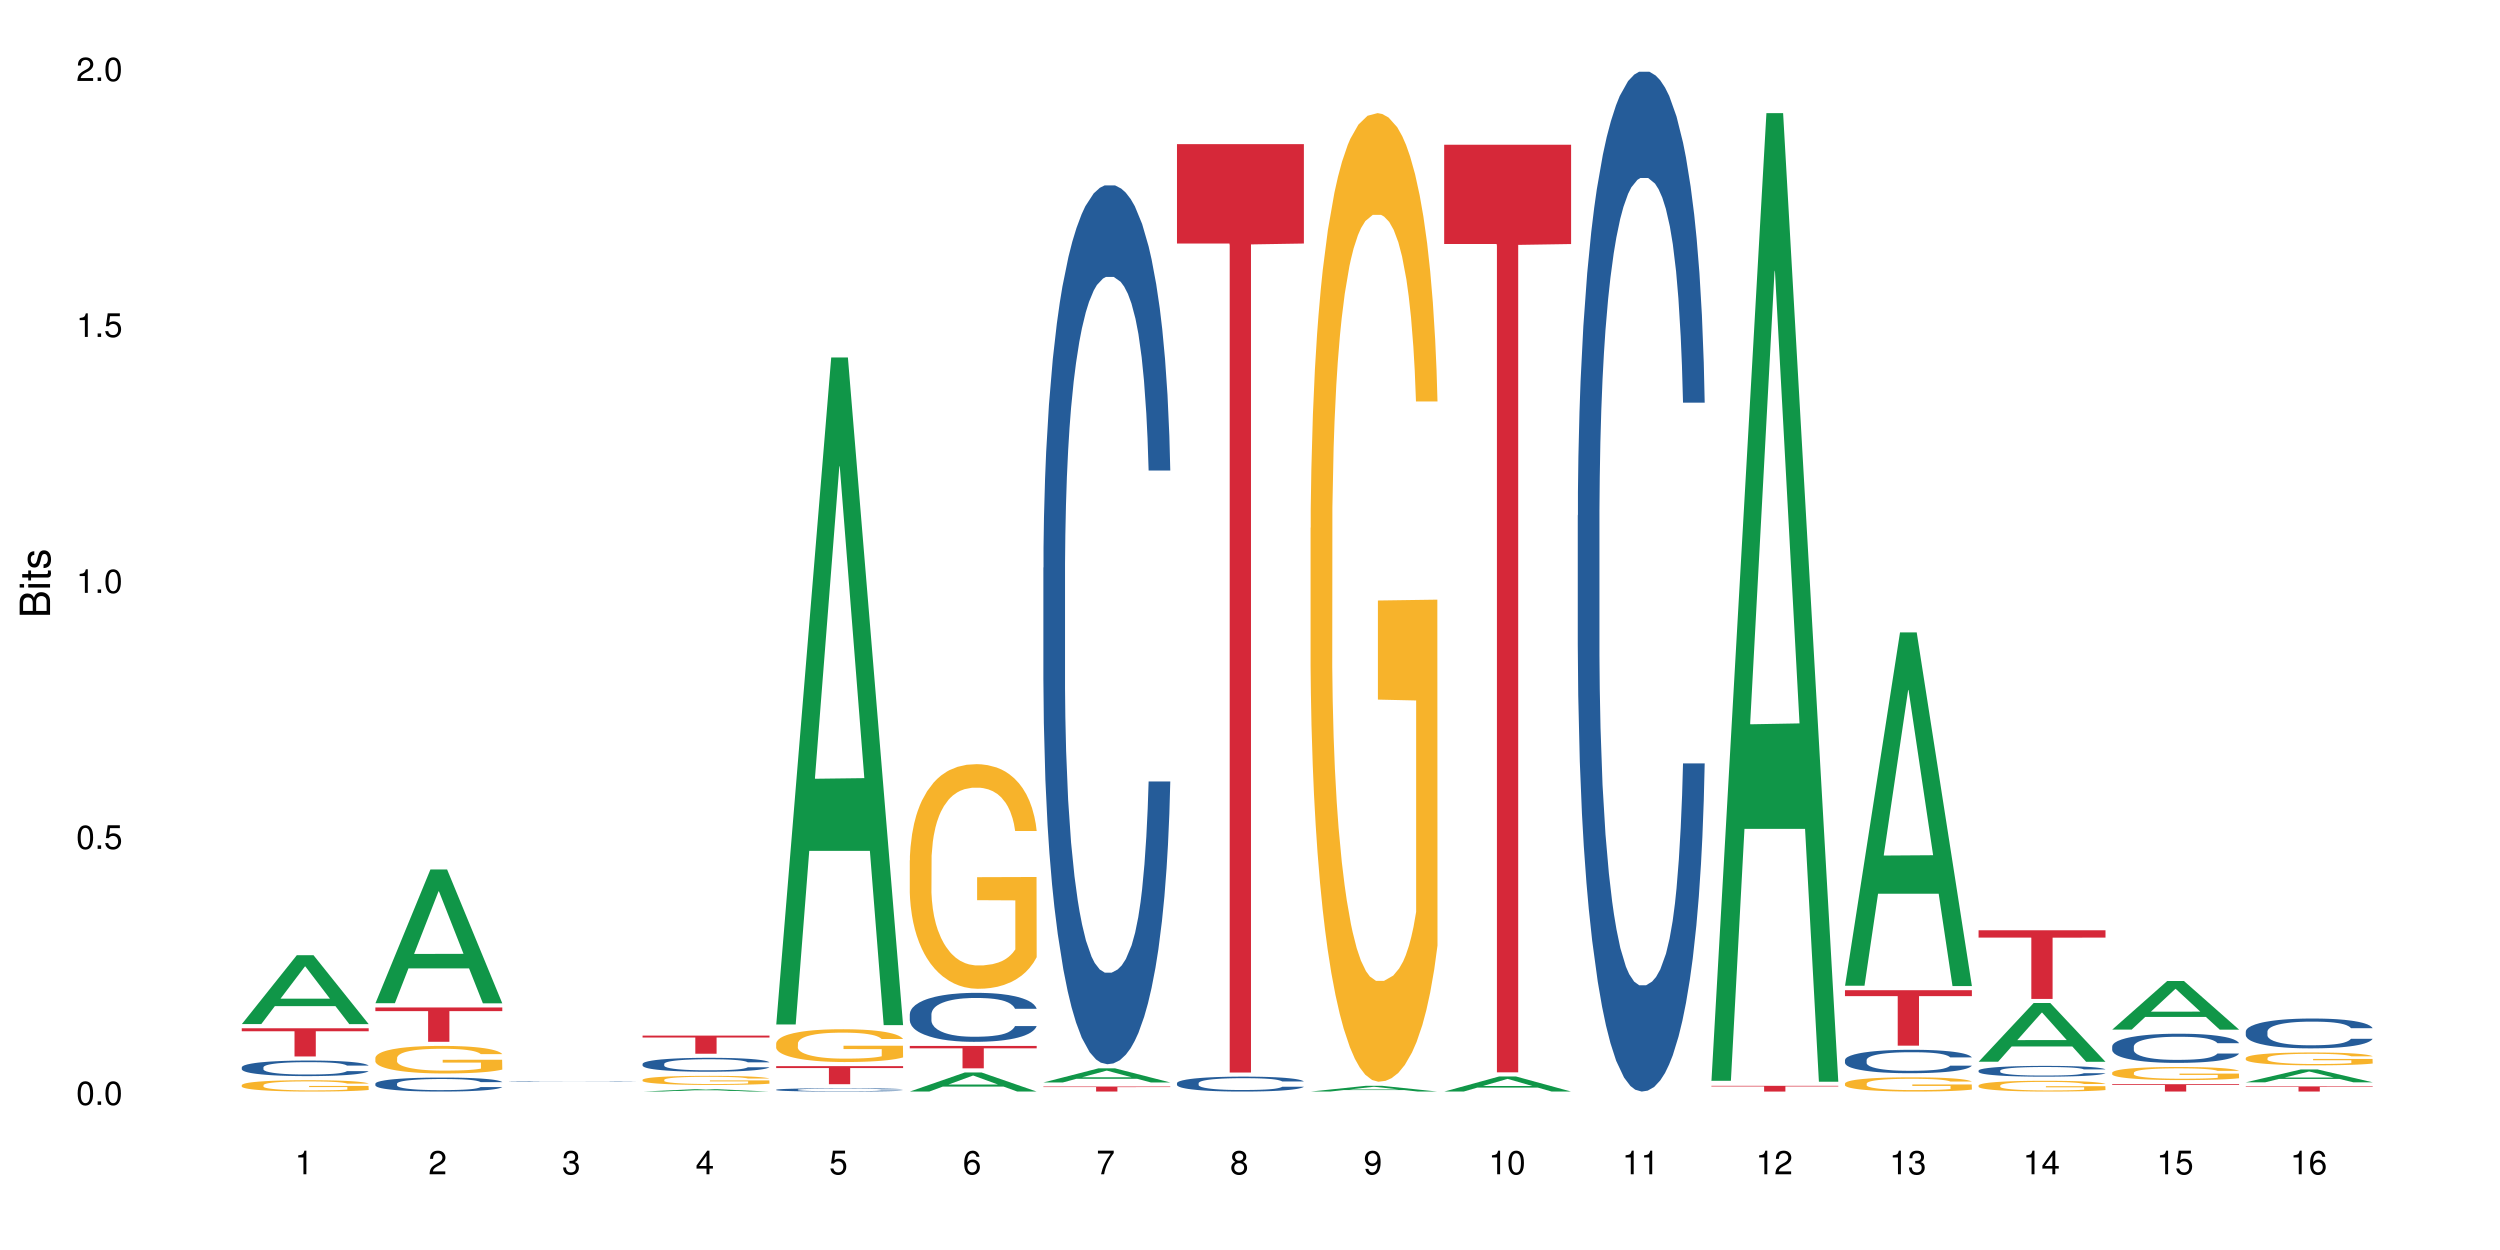 <?xml version="1.0" encoding="UTF-8"?>
<svg xmlns="http://www.w3.org/2000/svg" xmlns:xlink="http://www.w3.org/1999/xlink" width="720pt" height="360pt" viewBox="0 0 720 360" version="1.1">
<defs>
<g>
<symbol overflow="visible" id="glyph0-0">
<path style="stroke:none;" d=""/>
</symbol>
<symbol overflow="visible" id="glyph0-1">
<path style="stroke:none;" d="M 2.641 -6.797 C 2 -6.797 1.422 -6.531 1.078 -6.047 C 0.641 -5.453 0.406 -4.547 0.406 -3.297 C 0.406 -1 1.188 0.219 2.641 0.219 C 4.078 0.219 4.859 -1 4.859 -3.234 C 4.859 -4.562 4.656 -5.438 4.203 -6.047 C 3.844 -6.531 3.281 -6.797 2.641 -6.797 Z M 2.641 -6.047 C 3.547 -6.047 4 -5.125 4 -3.312 C 4 -1.375 3.562 -0.484 2.625 -0.484 C 1.734 -0.484 1.281 -1.422 1.281 -3.281 C 1.281 -5.141 1.734 -6.047 2.641 -6.047 Z M 2.641 -6.047 "/>
</symbol>
<symbol overflow="visible" id="glyph0-2">
<path style="stroke:none;" d="M 1.828 -1 L 0.828 -1 L 0.828 0 L 1.828 0 Z M 1.828 -1 "/>
</symbol>
<symbol overflow="visible" id="glyph0-3">
<path style="stroke:none;" d="M 4.562 -6.797 L 1.062 -6.797 L 0.547 -3.094 L 1.328 -3.094 C 1.719 -3.562 2.047 -3.734 2.578 -3.734 C 3.484 -3.734 4.062 -3.109 4.062 -2.094 C 4.062 -1.125 3.484 -0.531 2.578 -0.531 C 1.828 -0.531 1.375 -0.906 1.188 -1.672 L 0.328 -1.672 C 0.453 -1.109 0.547 -0.844 0.75 -0.594 C 1.125 -0.078 1.828 0.219 2.594 0.219 C 3.969 0.219 4.922 -0.781 4.922 -2.219 C 4.922 -3.562 4.031 -4.484 2.719 -4.484 C 2.25 -4.484 1.859 -4.359 1.469 -4.062 L 1.734 -5.969 L 4.562 -5.969 Z M 4.562 -6.797 "/>
</symbol>
<symbol overflow="visible" id="glyph0-4">
<path style="stroke:none;" d="M 2.484 -4.844 L 2.484 0 L 3.328 0 L 3.328 -6.797 L 2.766 -6.797 C 2.469 -5.75 2.281 -5.609 0.984 -5.453 L 0.984 -4.844 Z M 2.484 -4.844 "/>
</symbol>
<symbol overflow="visible" id="glyph0-5">
<path style="stroke:none;" d="M 4.859 -0.828 L 1.281 -0.828 C 1.359 -1.391 1.672 -1.75 2.5 -2.234 L 3.469 -2.75 C 4.406 -3.266 4.906 -3.969 4.906 -4.812 C 4.906 -5.375 4.672 -5.906 4.266 -6.266 C 3.859 -6.625 3.375 -6.797 2.719 -6.797 C 1.859 -6.797 1.219 -6.5 0.844 -5.922 C 0.609 -5.562 0.5 -5.125 0.484 -4.438 L 1.328 -4.438 C 1.359 -4.906 1.406 -5.188 1.531 -5.406 C 1.75 -5.812 2.188 -6.062 2.703 -6.062 C 3.469 -6.062 4.031 -5.516 4.031 -4.781 C 4.031 -4.25 3.719 -3.797 3.125 -3.438 L 2.234 -2.938 C 0.812 -2.141 0.406 -1.5 0.328 0 L 4.859 0 Z M 4.859 -0.828 "/>
</symbol>
<symbol overflow="visible" id="glyph0-6">
<path style="stroke:none;" d="M 2.125 -3.125 L 2.578 -3.125 C 3.516 -3.125 3.984 -2.703 3.984 -1.891 C 3.984 -1.031 3.469 -0.531 2.578 -0.531 C 1.656 -0.531 1.203 -0.984 1.156 -1.969 L 0.312 -1.969 C 0.344 -1.422 0.438 -1.078 0.609 -0.766 C 0.953 -0.109 1.625 0.219 2.547 0.219 C 3.953 0.219 4.859 -0.609 4.859 -1.906 C 4.859 -2.766 4.516 -3.25 3.703 -3.516 C 4.344 -3.766 4.656 -4.25 4.656 -4.938 C 4.656 -6.109 3.875 -6.797 2.578 -6.797 C 1.203 -6.797 0.484 -6.047 0.453 -4.609 L 1.297 -4.609 C 1.312 -5.016 1.344 -5.25 1.453 -5.453 C 1.641 -5.828 2.062 -6.062 2.594 -6.062 C 3.344 -6.062 3.797 -5.625 3.797 -4.906 C 3.797 -4.422 3.609 -4.141 3.25 -3.984 C 3.016 -3.891 2.719 -3.844 2.125 -3.844 Z M 2.125 -3.125 "/>
</symbol>
<symbol overflow="visible" id="glyph0-7">
<path style="stroke:none;" d="M 3.141 -1.625 L 3.141 0 L 3.984 0 L 3.984 -1.625 L 4.984 -1.625 L 4.984 -2.391 L 3.984 -2.391 L 3.984 -6.797 L 3.359 -6.797 L 0.266 -2.516 L 0.266 -1.625 Z M 3.141 -2.391 L 1 -2.391 L 3.141 -5.359 Z M 3.141 -2.391 "/>
</symbol>
<symbol overflow="visible" id="glyph0-8">
<path style="stroke:none;" d="M 4.781 -5.031 C 4.609 -6.141 3.891 -6.797 2.844 -6.797 C 2.094 -6.797 1.422 -6.438 1.031 -5.828 C 0.609 -5.172 0.406 -4.344 0.406 -3.094 C 0.406 -1.953 0.578 -1.234 0.984 -0.625 C 1.359 -0.078 1.953 0.219 2.703 0.219 C 3.984 0.219 4.922 -0.734 4.922 -2.078 C 4.922 -3.344 4.062 -4.234 2.844 -4.234 C 2.172 -4.234 1.641 -3.969 1.281 -3.469 C 1.281 -5.125 1.828 -6.047 2.797 -6.047 C 3.391 -6.047 3.797 -5.672 3.938 -5.031 Z M 2.734 -3.484 C 3.547 -3.484 4.062 -2.922 4.062 -2 C 4.062 -1.156 3.484 -0.531 2.703 -0.531 C 1.922 -0.531 1.328 -1.188 1.328 -2.047 C 1.328 -2.891 1.906 -3.484 2.734 -3.484 Z M 2.734 -3.484 "/>
</symbol>
<symbol overflow="visible" id="glyph0-9">
<path style="stroke:none;" d="M 4.984 -6.797 L 0.438 -6.797 L 0.438 -5.969 L 4.109 -5.969 C 2.5 -3.656 1.828 -2.234 1.328 0 L 2.219 0 C 2.594 -2.172 3.453 -4.047 4.984 -6.094 Z M 4.984 -6.797 "/>
</symbol>
<symbol overflow="visible" id="glyph0-10">
<path style="stroke:none;" d="M 3.75 -3.578 C 4.453 -4 4.688 -4.344 4.688 -4.984 C 4.688 -6.047 3.844 -6.797 2.641 -6.797 C 1.438 -6.797 0.594 -6.047 0.594 -4.984 C 0.594 -4.359 0.828 -4.016 1.516 -3.578 C 0.734 -3.203 0.359 -2.641 0.359 -1.891 C 0.359 -0.641 1.297 0.219 2.641 0.219 C 3.984 0.219 4.922 -0.641 4.922 -1.875 C 4.922 -2.641 4.531 -3.203 3.75 -3.578 Z M 2.641 -6.047 C 3.359 -6.047 3.812 -5.625 3.812 -4.969 C 3.812 -4.344 3.344 -3.922 2.641 -3.922 C 1.922 -3.922 1.453 -4.344 1.453 -4.984 C 1.453 -5.625 1.922 -6.047 2.641 -6.047 Z M 2.641 -3.203 C 3.484 -3.203 4.062 -2.672 4.062 -1.875 C 4.062 -1.062 3.484 -0.531 2.625 -0.531 C 1.797 -0.531 1.219 -1.078 1.219 -1.875 C 1.219 -2.672 1.797 -3.203 2.641 -3.203 Z M 2.641 -3.203 "/>
</symbol>
<symbol overflow="visible" id="glyph0-11">
<path style="stroke:none;" d="M 0.516 -1.547 C 0.672 -0.438 1.406 0.219 2.438 0.219 C 3.188 0.219 3.859 -0.141 4.266 -0.75 C 4.688 -1.406 4.891 -2.25 4.891 -3.484 C 4.891 -4.625 4.703 -5.359 4.312 -5.953 C 3.938 -6.5 3.344 -6.797 2.594 -6.797 C 1.297 -6.797 0.359 -5.844 0.359 -4.516 C 0.359 -3.25 1.234 -2.344 2.453 -2.344 C 3.094 -2.344 3.562 -2.578 4.016 -3.109 C 4 -1.453 3.469 -0.531 2.5 -0.531 C 1.906 -0.531 1.484 -0.906 1.359 -1.547 Z M 2.578 -6.062 C 3.375 -6.062 3.969 -5.406 3.969 -4.531 C 3.969 -3.688 3.375 -3.094 2.547 -3.094 C 1.734 -3.094 1.234 -3.672 1.234 -4.578 C 1.234 -5.438 1.797 -6.062 2.578 -6.062 Z M 2.578 -6.062 "/>
</symbol>
<symbol overflow="visible" id="glyph1-0">
<path style="stroke:none;" d=""/>
</symbol>
<symbol overflow="visible" id="glyph1-1">
<path style="stroke:none;" d="M 0 -0.953 L 0 -4.891 C 0 -5.719 -0.234 -6.344 -0.734 -6.797 C -1.188 -7.234 -1.812 -7.469 -2.5 -7.469 C -3.547 -7.469 -4.188 -7 -4.625 -5.875 C -4.984 -6.672 -5.641 -7.094 -6.531 -7.094 C -7.156 -7.094 -7.734 -6.859 -8.141 -6.391 C -8.562 -5.938 -8.75 -5.344 -8.75 -4.5 L -8.75 -0.953 Z M -4.984 -2.062 L -7.766 -2.062 L -7.766 -4.219 C -7.766 -4.844 -7.688 -5.203 -7.453 -5.5 C -7.219 -5.812 -6.859 -5.969 -6.375 -5.969 C -5.906 -5.969 -5.531 -5.812 -5.297 -5.5 C -5.062 -5.203 -4.984 -4.844 -4.984 -4.219 Z M -0.984 -2.062 L -4 -2.062 L -4 -4.781 C -4 -5.328 -3.859 -5.688 -3.578 -5.953 C -3.297 -6.219 -2.922 -6.359 -2.484 -6.359 C -2.062 -6.359 -1.688 -6.219 -1.406 -5.953 C -1.109 -5.688 -0.984 -5.328 -0.984 -4.781 Z M -0.984 -2.062 "/>
</symbol>
<symbol overflow="visible" id="glyph1-2">
<path style="stroke:none;" d="M -6.281 -1.797 L -6.281 -0.797 L 0 -0.797 L 0 -1.797 Z M -8.75 -1.797 L -8.75 -0.797 L -7.484 -0.797 L -7.484 -1.797 Z M -8.75 -1.797 "/>
</symbol>
<symbol overflow="visible" id="glyph1-3">
<path style="stroke:none;" d="M -6.281 -3.047 L -6.281 -2.016 L -8.016 -2.016 L -8.016 -1.016 L -6.281 -1.016 L -6.281 -0.172 L -5.469 -0.172 L -5.469 -1.016 L -0.719 -1.016 C -0.078 -1.016 0.281 -1.453 0.281 -2.234 C 0.281 -2.469 0.25 -2.719 0.188 -3.047 L -0.641 -3.047 C -0.609 -2.922 -0.594 -2.766 -0.594 -2.562 C -0.594 -2.141 -0.719 -2.016 -1.156 -2.016 L -5.469 -2.016 L -5.469 -3.047 Z M -6.281 -3.047 "/>
</symbol>
<symbol overflow="visible" id="glyph1-4">
<path style="stroke:none;" d="M -4.531 -5.25 C -5.766 -5.25 -6.469 -4.422 -6.469 -2.969 C -6.469 -1.516 -5.719 -0.562 -4.547 -0.562 C -3.562 -0.562 -3.094 -1.062 -2.734 -2.562 L -2.516 -3.484 C -2.344 -4.188 -2.094 -4.469 -1.625 -4.469 C -1.047 -4.469 -0.641 -3.875 -0.641 -3 C -0.641 -2.453 -0.797 -2 -1.062 -1.75 C -1.25 -1.594 -1.422 -1.531 -1.875 -1.469 L -1.875 -0.406 C -0.422 -0.453 0.281 -1.266 0.281 -2.922 C 0.281 -4.5 -0.5 -5.516 -1.719 -5.516 C -2.656 -5.516 -3.172 -4.984 -3.469 -3.734 L -3.703 -2.766 C -3.891 -1.953 -4.156 -1.609 -4.594 -1.609 C -5.172 -1.609 -5.547 -2.125 -5.547 -2.938 C -5.547 -3.75 -5.203 -4.172 -4.531 -4.203 Z M -4.531 -5.25 "/>
</symbol>
</g>
</defs>
<g id="surface69244">
<rect x="0" y="0" width="720" height="360" style="fill:rgb(100%,100%,100%);fill-opacity:1;stroke:none;"/>
<path style=" stroke:none;fill-rule:nonzero;fill:rgb(6.275%,58.824%,28.235%);fill-opacity:1;" d="M 69.629 294.934 L 69.668 294.918 L 85.484 275.098 L 90.289 275.098 L 106.184 294.953 L 100.598 294.953 L 96.613 289.77 L 79.156 289.77 L 75.254 294.934 L 69.629 294.934 L 80.836 287.625 L 95.012 287.609 L 87.945 278.34 L 87.867 278.324 L 87.789 278.379 L 80.797 287.609 L 80.836 287.625 Z M 69.629 294.934 "/>
<path style=" stroke:none;fill-rule:nonzero;fill:rgb(14.51%,36.078%,60%);fill-opacity:1;" d="M 69.629 307.387 L 69.676 307.383 L 69.676 307.285 L 69.809 307.129 L 70.121 306.934 L 70.434 306.797 L 71.234 306.555 L 72.348 306.324 L 73.508 306.141 L 74.355 306.035 L 75.113 305.953 L 76.852 305.801 L 77.965 305.723 L 79.168 305.656 L 80.641 305.586 L 81.711 305.543 L 84.117 305.477 L 85.898 305.449 L 87.281 305.438 L 90.27 305.438 L 92.051 305.453 L 93.344 305.473 L 94.77 305.508 L 95.973 305.543 L 98.07 305.633 L 99.941 305.75 L 100.789 305.812 L 102.125 305.941 L 103.152 306.062 L 103.863 306.172 L 104.668 306.324 L 105.379 306.508 L 105.914 306.715 L 106.184 306.891 L 99.941 306.891 L 99.629 306.727 L 99.273 306.602 L 98.605 306.434 L 97.938 306.312 L 97 306.195 L 96.152 306.117 L 94.992 306.039 L 93.969 305.992 L 92.898 305.953 L 91.875 305.93 L 89.91 305.906 L 87.637 305.906 L 86.793 305.914 L 85.055 305.945 L 84.117 305.973 L 82.781 306.031 L 81.844 306.086 L 80.73 306.168 L 79.973 306.234 L 79.035 306.344 L 78.367 306.438 L 77.609 306.574 L 77.164 306.676 L 76.762 306.789 L 76.406 306.926 L 76.137 307.066 L 75.961 307.219 L 75.871 307.367 L 75.871 308.004 L 75.961 308.148 L 76.184 308.324 L 76.762 308.574 L 77.609 308.789 L 78.59 308.961 L 79.527 309.086 L 80.059 309.141 L 80.773 309.207 L 81.887 309.289 L 83.492 309.371 L 84.43 309.406 L 85.855 309.438 L 87.328 309.453 L 89.289 309.453 L 91.027 309.438 L 92.184 309.418 L 93.391 309.383 L 95.039 309.312 L 96.062 309.25 L 96.953 309.172 L 97.625 309.094 L 98.07 309.027 L 98.738 308.898 L 99.273 308.762 L 99.676 308.617 L 99.941 308.477 L 106.184 308.477 L 105.914 308.641 L 105.516 308.801 L 105.113 308.922 L 104.488 309.062 L 103.773 309.191 L 102.75 309.336 L 101.902 309.43 L 100.789 309.531 L 99.762 309.609 L 98.648 309.68 L 97 309.762 L 95.93 309.801 L 94.77 309.84 L 93.391 309.871 L 91.648 309.902 L 89.777 309.918 L 88.039 309.922 L 86.168 309.914 L 84.785 309.895 L 82.957 309.859 L 80.684 309.785 L 79.035 309.707 L 77.742 309.629 L 76.629 309.547 L 75.379 309.438 L 73.773 309.258 L 72.793 309.117 L 72.125 309.004 L 71.367 308.844 L 70.832 308.699 L 70.207 308.469 L 69.762 308.18 L 69.629 307.953 Z M 69.629 307.387 "/>
<path style=" stroke:none;fill-rule:nonzero;fill:rgb(96.863%,70.196%,16.863%);fill-opacity:1;" d="M 69.629 312.5 L 69.676 312.5 L 69.676 312.438 L 69.852 312.305 L 70.297 312.117 L 70.879 311.965 L 71.5 311.848 L 71.902 311.785 L 72.57 311.695 L 73.152 311.629 L 74.621 311.496 L 76.496 311.371 L 77.52 311.316 L 78.68 311.266 L 80.328 311.207 L 81.086 311.188 L 83.402 311.141 L 86.035 311.109 L 88.93 311.102 L 90.27 311.102 L 92.098 311.117 L 94.594 311.148 L 96.02 311.18 L 97.133 311.207 L 98.293 311.246 L 99.719 311.305 L 101.055 311.379 L 102.125 311.449 L 103.195 311.539 L 104.086 311.637 L 104.844 311.738 L 105.516 311.863 L 105.914 311.969 L 106.184 312.074 L 99.984 312.074 L 99.629 311.969 L 99.227 311.891 L 98.559 311.789 L 97.891 311.719 L 97.223 311.66 L 95.973 311.586 L 94.906 311.535 L 93.566 311.496 L 92.273 311.469 L 90.805 311.449 L 89.91 311.445 L 87.551 311.445 L 85.41 311.465 L 84.16 311.488 L 83.27 311.512 L 82.023 311.559 L 81.266 311.594 L 80.816 311.617 L 79.48 311.711 L 78.59 311.793 L 78.098 311.852 L 77.477 311.941 L 77.027 312.02 L 76.539 312.141 L 76.27 312.23 L 75.914 312.434 L 75.871 312.969 L 76.004 313.082 L 76.27 313.207 L 76.629 313.312 L 77.164 313.426 L 77.699 313.512 L 78.633 313.629 L 79.438 313.707 L 80.059 313.758 L 81.266 313.84 L 81.754 313.867 L 82.914 313.918 L 84.117 313.961 L 85.59 313.996 L 86.703 314.016 L 88.484 314.031 L 90.758 314.031 L 93.434 314.012 L 95.129 313.988 L 96.285 313.965 L 97.043 313.945 L 97.98 313.91 L 98.648 313.883 L 99.273 313.848 L 100.031 313.797 L 100.031 313.082 L 89.02 313.082 L 89.02 312.746 L 106.137 312.742 L 106.184 313.91 L 105.246 313.992 L 104.086 314.07 L 102.973 314.129 L 101.812 314.18 L 100.164 314.234 L 98.828 314.273 L 96.777 314.312 L 94.906 314.34 L 92.941 314.359 L 91.203 314.367 L 89.152 314.371 L 87.328 314.363 L 85.363 314.348 L 83.805 314.324 L 82.379 314.293 L 80.953 314.254 L 79.168 314.191 L 78.012 314.141 L 76.805 314.078 L 75.602 314.004 L 74.531 313.922 L 73.82 313.859 L 73.105 313.789 L 72.348 313.699 L 71.637 313.598 L 71.102 313.504 L 70.609 313.398 L 70.254 313.301 L 69.898 313.168 L 69.719 313.059 L 69.629 312.969 Z M 69.629 312.5 "/>
<path style=" stroke:none;fill-rule:nonzero;fill:rgb(83.922%,15.686%,22.353%);fill-opacity:1;" d="M 69.629 296.133 L 106.184 296.133 L 106.184 297.004 L 90.949 297.012 L 90.949 304.258 L 84.82 304.258 L 84.82 297.02 L 84.73 297.004 L 69.629 297.004 Z M 69.629 296.133 "/>
<path style=" stroke:none;fill-rule:nonzero;fill:rgb(6.275%,58.824%,28.235%);fill-opacity:1;" d="M 108.105 288.93 L 108.145 288.895 L 123.961 250.41 L 128.766 250.41 L 144.66 288.965 L 139.074 288.965 L 135.09 278.902 L 117.637 278.902 L 113.73 288.93 L 108.105 288.93 L 119.312 274.738 L 133.492 274.703 L 126.422 256.711 L 126.344 256.672 L 126.266 256.781 L 119.273 274.703 L 119.312 274.738 Z M 108.105 288.93 "/>
<path style=" stroke:none;fill-rule:nonzero;fill:rgb(14.51%,36.078%,60%);fill-opacity:1;" d="M 108.105 312.094 L 108.152 312.09 L 108.152 312 L 108.285 311.859 L 108.598 311.684 L 108.91 311.562 L 109.711 311.344 L 110.824 311.137 L 111.984 310.973 L 112.832 310.879 L 113.59 310.805 L 115.328 310.668 L 116.441 310.598 L 117.645 310.535 L 119.117 310.473 L 120.188 310.434 L 122.594 310.375 L 124.375 310.352 L 125.758 310.34 L 128.746 310.34 L 130.527 310.355 L 131.82 310.371 L 133.246 310.402 L 134.453 310.434 L 136.547 310.516 L 138.418 310.617 L 139.266 310.68 L 140.602 310.793 L 141.629 310.902 L 142.34 311 L 143.145 311.137 L 143.855 311.301 L 144.391 311.488 L 144.66 311.648 L 138.418 311.648 L 138.105 311.5 L 137.75 311.387 L 137.082 311.234 L 136.414 311.129 L 135.477 311.02 L 134.629 310.949 L 133.469 310.879 L 132.445 310.836 L 131.375 310.805 L 130.352 310.781 L 128.391 310.758 L 126.117 310.758 L 125.27 310.766 L 123.531 310.797 L 122.594 310.82 L 121.258 310.875 L 120.32 310.922 L 119.207 310.996 L 118.449 311.059 L 117.512 311.152 L 116.844 311.238 L 116.086 311.359 L 115.641 311.453 L 115.238 311.555 L 114.883 311.676 L 114.613 311.805 L 114.438 311.941 L 114.348 312.074 L 114.348 312.645 L 114.438 312.777 L 114.66 312.934 L 115.238 313.16 L 116.086 313.355 L 117.066 313.508 L 118.004 313.617 L 118.539 313.672 L 119.25 313.73 L 120.363 313.805 L 121.969 313.875 L 122.906 313.906 L 124.332 313.938 L 125.805 313.949 L 127.766 313.949 L 129.504 313.938 L 130.664 313.918 L 131.867 313.887 L 133.516 313.824 L 134.539 313.766 L 135.434 313.695 L 136.102 313.625 L 136.547 313.566 L 137.215 313.453 L 137.75 313.328 L 138.152 313.199 L 138.418 313.074 L 144.66 313.074 L 144.391 313.223 L 143.992 313.363 L 143.59 313.473 L 142.965 313.602 L 142.254 313.715 L 141.227 313.844 L 140.379 313.93 L 139.266 314.02 L 138.242 314.09 L 137.125 314.152 L 135.477 314.227 L 134.406 314.266 L 133.246 314.297 L 131.867 314.328 L 130.129 314.352 L 128.254 314.367 L 126.516 314.371 L 124.645 314.363 L 123.262 314.348 L 121.434 314.316 L 119.16 314.25 L 117.512 314.18 L 116.219 314.109 L 115.105 314.035 L 113.855 313.938 L 112.254 313.773 L 111.27 313.648 L 110.602 313.547 L 109.844 313.402 L 109.309 313.273 L 108.688 313.066 L 108.238 312.805 L 108.105 312.602 Z M 108.105 312.094 "/>
<path style=" stroke:none;fill-rule:nonzero;fill:rgb(96.863%,70.196%,16.863%);fill-opacity:1;" d="M 108.105 304.621 L 108.152 304.613 L 108.152 304.469 L 108.328 304.141 L 108.773 303.691 L 109.355 303.324 L 109.98 303.031 L 110.379 302.879 L 111.047 302.664 L 111.629 302.504 L 113.098 302.176 L 114.973 301.871 L 115.996 301.742 L 117.156 301.617 L 118.805 301.48 L 119.562 301.43 L 121.879 301.312 L 124.512 301.242 L 127.406 301.219 L 128.746 301.227 L 130.574 301.254 L 133.07 301.336 L 134.496 301.406 L 135.609 301.48 L 136.77 301.574 L 138.195 301.719 L 139.531 301.895 L 140.602 302.066 L 141.672 302.285 L 142.562 302.516 L 143.32 302.77 L 143.992 303.074 L 144.391 303.328 L 144.66 303.582 L 138.465 303.582 L 138.105 303.328 L 137.707 303.133 L 137.035 302.895 L 136.367 302.719 L 135.699 302.582 L 134.453 302.395 L 133.383 302.277 L 132.043 302.176 L 130.75 302.113 L 129.281 302.066 L 128.391 302.055 L 126.027 302.055 L 123.887 302.105 L 122.637 302.164 L 121.746 302.219 L 120.5 302.328 L 119.742 302.414 L 119.297 302.473 L 117.957 302.699 L 117.066 302.902 L 116.574 303.039 L 115.953 303.258 L 115.508 303.453 L 115.016 303.742 L 114.75 303.961 L 114.391 304.453 L 114.348 305.758 L 114.48 306.035 L 114.75 306.332 L 115.105 306.594 L 115.641 306.867 L 116.176 307.078 L 117.109 307.359 L 117.914 307.551 L 118.539 307.672 L 119.742 307.867 L 120.23 307.934 L 121.391 308.066 L 122.594 308.168 L 124.066 308.254 L 125.18 308.297 L 126.961 308.332 L 129.234 308.332 L 131.91 308.289 L 133.605 308.23 L 134.762 308.172 L 135.52 308.121 L 136.457 308.043 L 137.125 307.969 L 137.75 307.891 L 138.508 307.766 L 138.508 306.035 L 127.496 306.027 L 127.496 305.215 L 144.613 305.207 L 144.66 308.043 L 143.723 308.238 L 142.562 308.426 L 141.449 308.57 L 140.289 308.695 L 138.641 308.832 L 137.305 308.922 L 135.254 309.023 L 133.383 309.086 L 131.422 309.129 L 129.68 309.152 L 127.633 309.16 L 125.805 309.145 L 123.844 309.102 L 122.281 309.043 L 120.855 308.973 L 119.43 308.875 L 117.645 308.723 L 116.488 308.602 L 115.285 308.449 L 114.078 308.27 L 113.012 308.07 L 112.297 307.918 L 111.582 307.746 L 110.824 307.527 L 110.113 307.281 L 109.578 307.059 L 109.086 306.805 L 108.73 306.562 L 108.375 306.238 L 108.195 305.977 L 108.105 305.75 Z M 108.105 304.621 "/>
<path style=" stroke:none;fill-rule:nonzero;fill:rgb(83.922%,15.686%,22.353%);fill-opacity:1;" d="M 108.105 290.145 L 144.66 290.145 L 144.66 291.203 L 129.426 291.215 L 129.426 300.039 L 123.297 300.039 L 123.297 291.223 L 123.207 291.203 L 108.105 291.203 Z M 108.105 290.145 "/>
<path style=" stroke:none;fill-rule:nonzero;fill:rgb(14.51%,36.078%,60%);fill-opacity:1;" d="M 146.582 311.492 L 146.629 311.492 L 146.629 311.488 L 146.762 311.48 L 147.074 311.473 L 147.387 311.469 L 148.188 311.457 L 149.301 311.449 L 150.461 311.441 L 151.309 311.438 L 152.066 311.438 L 153.805 311.43 L 154.918 311.426 L 156.121 311.426 L 157.594 311.422 L 158.664 311.422 L 161.07 311.418 L 171.727 311.418 L 172.93 311.422 L 175.023 311.422 L 176.895 311.43 L 177.742 311.43 L 179.078 311.434 L 180.105 311.441 L 180.82 311.445 L 181.621 311.449 L 182.336 311.457 L 182.867 311.465 L 183.137 311.473 L 176.895 311.473 L 176.582 311.465 L 176.227 311.461 L 175.559 311.453 L 174.891 311.449 L 173.953 311.445 L 173.105 311.441 L 171.949 311.438 L 169.852 311.438 L 168.828 311.434 L 163.746 311.434 L 162.008 311.438 L 159.734 311.438 L 158.797 311.441 L 157.684 311.445 L 156.926 311.445 L 155.988 311.449 L 155.32 311.453 L 154.562 311.461 L 154.117 311.465 L 153.715 311.469 L 153.359 311.473 L 153.09 311.48 L 152.914 311.484 L 152.824 311.488 L 152.824 311.516 L 152.914 311.52 L 153.137 311.527 L 153.715 311.535 L 154.562 311.543 L 155.543 311.551 L 156.48 311.555 L 157.016 311.559 L 157.727 311.559 L 158.844 311.562 L 160.445 311.566 L 161.383 311.566 L 162.809 311.57 L 167.98 311.57 L 169.141 311.566 L 170.344 311.566 L 171.992 311.562 L 173.016 311.562 L 173.91 311.559 L 174.578 311.555 L 175.023 311.555 L 175.691 311.547 L 176.227 311.543 L 176.629 311.539 L 176.895 311.531 L 183.137 311.531 L 182.867 311.539 L 182.469 311.543 L 182.066 311.551 L 181.441 311.555 L 180.73 311.559 L 179.703 311.566 L 178.855 311.57 L 177.742 311.574 L 176.719 311.574 L 175.602 311.578 L 173.953 311.582 L 172.883 311.582 L 171.727 311.586 L 159.91 311.586 L 157.637 311.582 L 155.988 311.578 L 154.695 311.578 L 153.582 311.574 L 152.332 311.57 L 150.73 311.562 L 149.75 311.559 L 149.078 311.551 L 148.32 311.547 L 147.785 311.539 L 147.164 311.531 L 146.719 311.52 L 146.582 311.512 Z M 146.582 311.492 "/>
<path style=" stroke:none;fill-rule:nonzero;fill:rgb(6.275%,58.824%,28.235%);fill-opacity:1;" d="M 185.059 314.371 L 185.098 314.371 L 200.914 313.648 L 205.719 313.648 L 221.613 314.371 L 216.027 314.371 L 212.047 314.184 L 194.59 314.184 L 190.684 314.371 L 185.059 314.371 L 196.27 314.105 L 210.445 314.102 L 203.375 313.766 L 203.219 313.766 L 196.23 314.102 L 196.27 314.105 Z M 185.059 314.371 "/>
<path style=" stroke:none;fill-rule:nonzero;fill:rgb(14.51%,36.078%,60%);fill-opacity:1;" d="M 185.059 306.398 L 185.105 306.395 L 185.105 306.305 L 185.238 306.168 L 185.551 305.988 L 185.863 305.871 L 186.664 305.652 L 187.781 305.445 L 188.938 305.281 L 189.785 305.188 L 190.543 305.113 L 192.281 304.98 L 193.395 304.91 L 194.602 304.848 L 196.07 304.785 L 197.141 304.746 L 199.547 304.688 L 201.332 304.664 L 202.711 304.652 L 205.699 304.652 L 207.484 304.668 L 208.773 304.684 L 210.203 304.715 L 211.406 304.746 L 213.5 304.828 L 215.371 304.93 L 216.219 304.988 L 217.559 305.102 L 218.582 305.215 L 219.297 305.309 L 220.098 305.445 L 220.812 305.609 L 221.348 305.797 L 221.613 305.953 L 215.371 305.953 L 215.062 305.809 L 214.703 305.691 L 214.035 305.543 L 213.367 305.438 L 212.43 305.332 L 211.582 305.262 L 210.426 305.191 L 209.398 305.148 L 208.328 305.113 L 207.305 305.094 L 205.344 305.07 L 203.07 305.07 L 202.223 305.078 L 200.484 305.105 L 199.547 305.133 L 198.211 305.184 L 197.273 305.23 L 196.16 305.305 L 195.402 305.367 L 194.465 305.461 L 193.797 305.547 L 193.039 305.668 L 192.594 305.758 L 192.191 305.863 L 191.836 305.984 L 191.57 306.109 L 191.391 306.246 L 191.301 306.379 L 191.301 306.945 L 191.391 307.078 L 191.613 307.234 L 192.191 307.457 L 193.039 307.652 L 194.02 307.805 L 194.957 307.914 L 195.492 307.965 L 196.203 308.023 L 197.32 308.098 L 198.922 308.172 L 199.859 308.199 L 201.285 308.23 L 202.758 308.246 L 204.719 308.246 L 206.457 308.23 L 207.617 308.211 L 208.82 308.184 L 210.469 308.121 L 211.496 308.062 L 212.387 307.992 L 213.055 307.922 L 213.5 307.863 L 214.168 307.75 L 214.703 307.625 L 215.105 307.496 L 215.371 307.371 L 221.613 307.371 L 221.348 307.52 L 220.945 307.66 L 220.543 307.77 L 219.918 307.895 L 219.207 308.012 L 218.18 308.137 L 217.336 308.223 L 216.219 308.312 L 215.195 308.383 L 214.078 308.445 L 212.43 308.52 L 211.359 308.555 L 210.203 308.59 L 208.82 308.617 L 207.082 308.645 L 205.211 308.66 L 203.469 308.664 L 201.598 308.656 L 200.215 308.641 L 198.391 308.605 L 196.117 308.543 L 194.465 308.473 L 193.172 308.402 L 192.059 308.328 L 190.812 308.23 L 189.207 308.07 L 188.227 307.945 L 187.555 307.84 L 186.797 307.699 L 186.266 307.57 L 185.641 307.363 L 185.195 307.105 L 185.059 306.902 Z M 185.059 306.398 "/>
<path style=" stroke:none;fill-rule:nonzero;fill:rgb(96.863%,70.196%,16.863%);fill-opacity:1;" d="M 185.059 310.965 L 185.105 310.965 L 185.105 310.918 L 185.281 310.809 L 185.73 310.66 L 186.309 310.539 L 186.934 310.441 L 187.332 310.391 L 188.004 310.32 L 188.582 310.266 L 190.055 310.16 L 191.926 310.059 L 192.949 310.016 L 194.109 309.973 L 195.758 309.93 L 196.516 309.91 L 198.836 309.871 L 201.465 309.848 L 204.363 309.84 L 205.699 309.844 L 207.527 309.855 L 210.023 309.879 L 211.449 309.902 L 212.562 309.93 L 213.723 309.961 L 215.148 310.008 L 216.488 310.066 L 217.559 310.121 L 218.625 310.195 L 219.52 310.27 L 220.277 310.355 L 220.945 310.457 L 221.348 310.539 L 221.613 310.625 L 215.418 310.625 L 215.062 310.539 L 214.66 310.477 L 213.992 310.395 L 213.32 310.34 L 212.652 310.293 L 211.406 310.23 L 210.336 310.191 L 209 310.16 L 207.707 310.137 L 206.234 310.121 L 205.344 310.117 L 202.98 310.117 L 200.84 310.133 L 199.594 310.152 L 198.699 310.172 L 197.453 310.207 L 196.695 310.238 L 196.25 310.258 L 194.91 310.332 L 194.02 310.398 L 193.531 310.445 L 192.906 310.516 L 192.461 310.582 L 191.969 310.676 L 191.703 310.75 L 191.344 310.91 L 191.301 311.344 L 191.434 311.434 L 191.703 311.531 L 192.059 311.617 L 192.594 311.711 L 193.129 311.781 L 194.066 311.875 L 194.867 311.934 L 195.492 311.977 L 196.695 312.039 L 197.184 312.062 L 198.344 312.105 L 199.547 312.141 L 201.02 312.168 L 202.133 312.184 L 203.918 312.195 L 206.191 312.195 L 208.863 312.18 L 210.559 312.16 L 211.719 312.141 L 212.477 312.125 L 213.41 312.098 L 214.078 312.074 L 214.703 312.047 L 215.461 312.008 L 215.461 311.434 L 204.453 311.434 L 204.453 311.164 L 221.57 311.16 L 221.613 312.098 L 220.676 312.164 L 219.52 312.227 L 218.402 312.273 L 217.246 312.312 L 215.594 312.359 L 214.258 312.391 L 212.207 312.422 L 210.336 312.445 L 208.375 312.457 L 206.637 312.465 L 204.586 312.469 L 202.758 312.465 L 200.797 312.449 L 199.234 312.43 L 197.809 312.406 L 196.383 312.375 L 194.602 312.324 L 193.441 312.281 L 192.238 312.234 L 191.035 312.172 L 189.965 312.109 L 189.25 312.059 L 188.539 312 L 187.781 311.93 L 187.066 311.848 L 186.531 311.773 L 186.039 311.688 L 185.684 311.609 L 185.328 311.5 L 185.148 311.414 L 185.059 311.34 Z M 185.059 310.965 "/>
<path style=" stroke:none;fill-rule:nonzero;fill:rgb(83.922%,15.686%,22.353%);fill-opacity:1;" d="M 185.059 298.25 L 221.613 298.25 L 221.613 298.812 L 206.379 298.816 L 206.379 303.473 L 200.25 303.473 L 200.25 298.82 L 200.16 298.812 L 185.059 298.812 Z M 185.059 298.25 "/>
<path style=" stroke:none;fill-rule:nonzero;fill:rgb(6.275%,58.824%,28.235%);fill-opacity:1;" d="M 223.539 295.055 L 223.578 294.875 L 239.391 102.953 L 244.195 102.953 L 260.09 295.238 L 254.504 295.238 L 250.523 245.043 L 233.066 245.043 L 229.16 295.055 L 223.539 295.055 L 234.746 224.281 L 248.922 224.102 L 241.852 134.371 L 241.773 134.188 L 241.695 134.73 L 234.707 224.102 L 234.746 224.281 Z M 223.539 295.055 "/>
<path style=" stroke:none;fill-rule:nonzero;fill:rgb(14.51%,36.078%,60%);fill-opacity:1;" d="M 223.539 313.836 L 223.582 313.836 L 223.582 313.812 L 223.715 313.781 L 224.027 313.738 L 224.34 313.711 L 225.141 313.66 L 226.258 313.609 L 227.414 313.574 L 228.262 313.551 L 229.02 313.535 L 230.758 313.5 L 231.875 313.484 L 233.078 313.469 L 234.547 313.457 L 235.617 313.445 L 238.023 313.434 L 239.809 313.426 L 245.961 313.426 L 247.254 313.434 L 248.68 313.438 L 249.883 313.445 L 251.977 313.465 L 253.848 313.488 L 254.695 313.504 L 256.035 313.531 L 257.059 313.555 L 257.773 313.578 L 258.574 313.609 L 259.289 313.648 L 259.824 313.695 L 260.09 313.73 L 253.848 313.73 L 253.539 313.695 L 253.18 313.672 L 252.512 313.633 L 251.844 313.609 L 250.906 313.586 L 250.059 313.566 L 248.902 313.551 L 247.875 313.543 L 246.805 313.535 L 245.781 313.527 L 243.82 313.523 L 240.699 313.523 L 238.961 313.531 L 238.023 313.539 L 236.688 313.551 L 235.75 313.562 L 234.637 313.578 L 233.879 313.594 L 232.941 313.617 L 232.273 313.637 L 231.516 313.664 L 231.07 313.684 L 230.668 313.711 L 230.312 313.738 L 230.047 313.77 L 229.867 313.801 L 229.777 313.832 L 229.777 313.965 L 229.867 313.996 L 230.09 314.035 L 230.668 314.086 L 231.516 314.133 L 232.496 314.168 L 233.434 314.195 L 233.969 314.207 L 234.68 314.219 L 235.797 314.238 L 237.402 314.254 L 238.336 314.262 L 239.762 314.27 L 241.234 314.273 L 243.195 314.273 L 244.934 314.27 L 246.094 314.266 L 247.297 314.258 L 248.945 314.242 L 249.973 314.23 L 250.863 314.211 L 251.531 314.195 L 251.977 314.184 L 252.645 314.156 L 253.18 314.125 L 253.582 314.094 L 253.848 314.066 L 260.09 314.066 L 259.824 314.102 L 259.422 314.133 L 259.02 314.16 L 258.395 314.191 L 257.684 314.215 L 256.656 314.246 L 255.812 314.266 L 254.695 314.289 L 253.672 314.305 L 252.559 314.32 L 250.906 314.336 L 249.836 314.344 L 248.68 314.352 L 247.297 314.359 L 245.559 314.367 L 243.688 314.371 L 241.949 314.371 L 240.074 314.367 L 238.695 314.367 L 236.867 314.359 L 234.594 314.344 L 232.941 314.324 L 231.648 314.309 L 230.535 314.293 L 229.289 314.27 L 227.684 314.23 L 226.703 314.199 L 226.035 314.176 L 225.277 314.145 L 224.742 314.113 L 224.117 314.062 L 223.672 314.004 L 223.539 313.957 Z M 223.539 313.836 "/>
<path style=" stroke:none;fill-rule:nonzero;fill:rgb(96.863%,70.196%,16.863%);fill-opacity:1;" d="M 223.539 300.465 L 223.582 300.457 L 223.582 300.281 L 223.762 299.895 L 224.207 299.359 L 224.785 298.918 L 225.41 298.574 L 225.812 298.395 L 226.48 298.133 L 227.059 297.945 L 228.531 297.555 L 230.402 297.191 L 231.426 297.039 L 232.586 296.891 L 234.234 296.727 L 234.992 296.668 L 237.312 296.527 L 239.941 296.441 L 242.84 296.418 L 244.176 296.426 L 246.004 296.461 L 248.5 296.555 L 249.926 296.641 L 251.043 296.727 L 252.199 296.84 L 253.625 297.012 L 254.965 297.219 L 256.035 297.426 L 257.105 297.684 L 257.996 297.961 L 258.754 298.262 L 259.422 298.625 L 259.824 298.93 L 260.09 299.23 L 253.895 299.23 L 253.539 298.93 L 253.137 298.695 L 252.469 298.41 L 251.801 298.203 L 251.129 298.039 L 249.883 297.816 L 248.812 297.676 L 247.477 297.555 L 246.184 297.477 L 244.711 297.426 L 243.82 297.41 L 241.457 297.41 L 239.316 297.469 L 238.07 297.539 L 237.18 297.609 L 235.93 297.738 L 235.172 297.84 L 234.727 297.91 L 233.391 298.176 L 232.496 298.418 L 232.008 298.582 L 231.383 298.84 L 230.938 299.074 L 230.445 299.418 L 230.18 299.68 L 229.824 300.266 L 229.777 301.82 L 229.91 302.148 L 230.18 302.5 L 230.535 302.812 L 231.07 303.141 L 231.605 303.391 L 232.543 303.727 L 233.344 303.949 L 233.969 304.098 L 235.172 304.332 L 235.664 304.41 L 236.82 304.562 L 238.023 304.684 L 239.496 304.789 L 240.609 304.84 L 242.395 304.883 L 244.668 304.883 L 247.34 304.832 L 249.035 304.762 L 250.195 304.691 L 250.953 304.633 L 251.887 304.539 L 252.559 304.453 L 253.18 304.355 L 253.938 304.211 L 253.938 302.148 L 242.93 302.137 L 242.93 301.172 L 260.047 301.164 L 260.09 304.539 L 259.152 304.77 L 257.996 304.996 L 256.879 305.168 L 255.723 305.316 L 254.074 305.477 L 252.734 305.582 L 250.684 305.703 L 248.812 305.781 L 246.852 305.832 L 245.113 305.859 L 243.062 305.867 L 241.234 305.848 L 239.273 305.797 L 237.711 305.73 L 236.285 305.641 L 234.859 305.531 L 233.078 305.348 L 231.918 305.203 L 230.715 305.02 L 229.512 304.805 L 228.441 304.57 L 227.727 304.391 L 227.016 304.184 L 226.258 303.926 L 225.543 303.633 L 225.008 303.363 L 224.52 303.062 L 224.16 302.777 L 223.805 302.391 L 223.625 302.078 L 223.539 301.809 Z M 223.539 300.465 "/>
<path style=" stroke:none;fill-rule:nonzero;fill:rgb(83.922%,15.686%,22.353%);fill-opacity:1;" d="M 223.539 307.047 L 260.09 307.047 L 260.09 307.602 L 244.855 307.609 L 244.855 312.246 L 238.727 312.246 L 238.727 307.613 L 238.637 307.602 L 223.539 307.602 Z M 223.539 307.047 "/>
<path style=" stroke:none;fill-rule:nonzero;fill:rgb(6.275%,58.824%,28.235%);fill-opacity:1;" d="M 262.016 314.367 L 262.055 314.359 L 277.871 308.867 L 282.672 308.867 L 298.566 314.371 L 292.984 314.371 L 289 312.934 L 271.543 312.934 L 267.637 314.367 L 262.016 314.367 L 273.223 312.34 L 287.398 312.336 L 280.328 309.766 L 280.25 309.762 L 280.172 309.777 L 273.184 312.336 L 273.223 312.34 Z M 262.016 314.367 "/>
<path style=" stroke:none;fill-rule:nonzero;fill:rgb(14.51%,36.078%,60%);fill-opacity:1;" d="M 262.016 292.086 L 262.059 292.074 L 262.059 291.766 L 262.191 291.273 L 262.504 290.656 L 262.816 290.23 L 263.617 289.469 L 264.734 288.734 L 265.891 288.168 L 266.738 287.836 L 267.496 287.578 L 269.234 287.098 L 270.352 286.855 L 271.555 286.637 L 273.023 286.418 L 274.094 286.289 L 276.5 286.082 L 278.285 285.992 L 279.668 285.953 L 282.652 285.953 L 284.438 286.004 L 285.73 286.07 L 287.156 286.172 L 288.359 286.289 L 290.453 286.57 L 292.328 286.934 L 293.172 287.137 L 294.512 287.539 L 295.535 287.926 L 296.25 288.258 L 297.051 288.734 L 297.766 289.316 L 298.301 289.973 L 298.566 290.527 L 292.328 290.527 L 292.016 290.012 L 291.656 289.613 L 290.988 289.082 L 290.32 288.711 L 289.383 288.336 L 288.539 288.09 L 287.379 287.848 L 286.352 287.691 L 285.285 287.578 L 284.258 287.5 L 282.297 287.422 L 280.023 287.422 L 279.176 287.449 L 277.438 287.551 L 276.5 287.641 L 275.164 287.82 L 274.227 287.988 L 273.113 288.246 L 272.355 288.465 L 271.422 288.801 L 270.75 289.098 L 269.992 289.523 L 269.547 289.844 L 269.148 290.203 L 268.789 290.629 L 268.523 291.082 L 268.344 291.559 L 268.254 292.023 L 268.254 294.02 L 268.344 294.484 L 268.566 295.023 L 269.148 295.809 L 269.992 296.492 L 270.973 297.035 L 271.91 297.422 L 272.445 297.602 L 273.16 297.809 L 274.273 298.066 L 275.879 298.324 L 276.812 298.426 L 278.238 298.527 L 279.711 298.582 L 281.672 298.582 L 283.41 298.527 L 284.57 298.465 L 285.773 298.359 L 287.422 298.141 L 288.449 297.938 L 289.34 297.691 L 290.008 297.445 L 290.453 297.242 L 291.121 296.84 L 291.656 296.402 L 292.059 295.953 L 292.328 295.512 L 298.566 295.512 L 298.301 296.027 L 297.898 296.531 L 297.496 296.906 L 296.875 297.355 L 296.16 297.754 L 295.137 298.207 L 294.289 298.504 L 293.172 298.824 L 292.148 299.07 L 291.035 299.289 L 289.383 299.547 L 288.316 299.676 L 287.156 299.793 L 285.773 299.895 L 284.035 299.984 L 282.164 300.035 L 280.426 300.051 L 278.551 300.023 L 277.172 299.973 L 275.344 299.855 L 273.07 299.625 L 271.422 299.379 L 270.129 299.133 L 269.012 298.875 L 267.766 298.527 L 266.16 297.961 L 265.18 297.523 L 264.512 297.164 L 263.754 296.66 L 263.219 296.211 L 262.594 295.488 L 262.148 294.574 L 262.016 293.863 Z M 262.016 292.086 "/>
<path style=" stroke:none;fill-rule:nonzero;fill:rgb(96.863%,70.196%,16.863%);fill-opacity:1;" d="M 262.016 247.785 L 262.059 247.727 L 262.059 246.543 L 262.238 243.887 L 262.684 240.223 L 263.262 237.211 L 263.887 234.848 L 264.289 233.605 L 264.957 231.832 L 265.535 230.531 L 267.008 227.875 L 268.879 225.391 L 269.906 224.328 L 271.062 223.324 L 272.711 222.203 L 273.469 221.789 L 275.789 220.844 L 278.418 220.25 L 281.316 220.074 L 282.652 220.133 L 284.48 220.371 L 286.977 221.02 L 288.402 221.609 L 289.52 222.203 L 290.676 222.969 L 292.105 224.152 L 293.441 225.57 L 294.512 226.988 L 295.582 228.762 L 296.473 230.652 L 297.23 232.719 L 297.898 235.199 L 298.301 237.27 L 298.566 239.336 L 292.371 239.336 L 292.016 237.27 L 291.613 235.672 L 290.945 233.723 L 290.277 232.305 L 289.605 231.184 L 288.359 229.645 L 287.289 228.699 L 285.953 227.875 L 284.66 227.344 L 283.188 226.988 L 282.297 226.871 L 279.934 226.871 L 277.793 227.281 L 276.547 227.754 L 275.656 228.227 L 274.406 229.113 L 273.648 229.824 L 273.203 230.297 L 271.867 232.129 L 270.973 233.781 L 270.484 234.906 L 269.859 236.676 L 269.414 238.273 L 268.922 240.637 L 268.656 242.41 L 268.301 246.426 L 268.254 257.062 L 268.391 259.309 L 268.656 261.73 L 269.012 263.855 L 269.547 266.102 L 270.082 267.816 L 271.02 270.121 L 271.82 271.656 L 272.445 272.66 L 273.648 274.258 L 274.141 274.789 L 275.297 275.852 L 276.5 276.68 L 277.973 277.387 L 279.086 277.742 L 280.871 278.039 L 283.145 278.039 L 285.816 277.684 L 287.512 277.211 L 288.672 276.738 L 289.43 276.324 L 290.363 275.676 L 291.035 275.082 L 291.656 274.434 L 292.414 273.43 L 292.414 259.309 L 281.406 259.25 L 281.406 252.629 L 298.523 252.57 L 298.566 275.676 L 297.633 277.27 L 296.473 278.805 L 295.359 279.988 L 294.199 280.992 L 292.551 282.113 L 291.211 282.824 L 289.16 283.652 L 287.289 284.184 L 285.328 284.535 L 283.59 284.715 L 281.539 284.773 L 279.711 284.656 L 277.75 284.301 L 276.191 283.828 L 274.762 283.238 L 273.336 282.469 L 271.555 281.227 L 270.395 280.223 L 269.191 278.984 L 267.988 277.504 L 266.918 275.91 L 266.203 274.668 L 265.492 273.25 L 264.734 271.48 L 264.02 269.469 L 263.484 267.637 L 262.996 265.57 L 262.637 263.621 L 262.281 260.961 L 262.102 258.836 L 262.016 257.004 Z M 262.016 247.785 "/>
<path style=" stroke:none;fill-rule:nonzero;fill:rgb(83.922%,15.686%,22.353%);fill-opacity:1;" d="M 262.016 301.23 L 298.566 301.23 L 298.566 301.922 L 283.332 301.926 L 283.332 307.688 L 277.203 307.688 L 277.203 301.934 L 277.113 301.922 L 262.016 301.922 Z M 262.016 301.23 "/>
<path style=" stroke:none;fill-rule:nonzero;fill:rgb(6.275%,58.824%,28.235%);fill-opacity:1;" d="M 300.492 311.746 L 300.531 311.742 L 316.348 307.684 L 321.148 307.684 L 337.043 311.75 L 331.461 311.75 L 327.477 310.688 L 310.02 310.688 L 306.113 311.746 L 300.492 311.746 L 311.699 310.25 L 325.875 310.246 L 318.809 308.348 L 318.73 308.344 L 318.652 308.355 L 311.66 310.246 L 311.699 310.25 Z M 300.492 311.746 "/>
<path style=" stroke:none;fill-rule:nonzero;fill:rgb(14.51%,36.078%,60%);fill-opacity:1;" d="M 300.492 163.52 L 300.535 163.289 L 300.535 157.734 L 300.668 148.941 L 300.98 137.836 L 301.293 130.203 L 302.098 116.551 L 303.211 103.363 L 304.371 93.184 L 305.215 87.168 L 305.973 82.539 L 307.711 73.98 L 308.828 69.582 L 310.031 65.648 L 311.5 61.715 L 312.57 59.402 L 314.98 55.699 L 316.762 54.082 L 318.145 53.387 L 321.129 53.387 L 322.914 54.312 L 324.207 55.469 L 325.633 57.32 L 326.836 59.402 L 328.93 64.492 L 330.805 70.973 L 331.652 74.672 L 332.988 81.844 L 334.012 88.785 L 334.727 94.801 L 335.527 103.363 L 336.242 113.773 L 336.777 125.574 L 337.043 135.523 L 330.805 135.523 L 330.492 126.27 L 330.137 119.098 L 329.465 109.609 L 328.797 102.898 L 327.863 96.191 L 327.016 91.793 L 325.855 87.398 L 324.832 84.621 L 323.762 82.539 L 322.734 81.152 L 320.773 79.762 L 318.5 79.762 L 317.652 80.227 L 315.914 82.078 L 314.98 83.695 L 313.641 86.934 L 312.707 89.941 L 311.59 94.57 L 310.832 98.504 L 309.898 104.52 L 309.227 109.84 L 308.469 117.477 L 308.023 123.262 L 307.625 129.738 L 307.266 137.375 L 307 145.473 L 306.82 154.031 L 306.73 162.363 L 306.73 198.223 L 306.82 206.555 L 307.043 216.27 L 307.625 230.387 L 308.469 242.648 L 309.449 252.363 L 310.387 259.305 L 310.922 262.547 L 311.637 266.246 L 312.75 270.875 L 314.355 275.504 L 315.289 277.352 L 316.719 279.203 L 318.188 280.129 L 320.148 280.129 L 321.887 279.203 L 323.047 278.047 L 324.25 276.195 L 325.898 272.262 L 326.926 268.562 L 327.816 264.164 L 328.484 259.77 L 328.93 256.066 L 329.602 248.895 L 330.137 241.027 L 330.535 232.93 L 330.805 225.062 L 337.043 225.062 L 336.777 234.316 L 336.375 243.34 L 335.973 250.051 L 335.352 258.148 L 334.637 265.32 L 333.613 273.418 L 332.766 278.742 L 331.652 284.527 L 330.625 288.922 L 329.512 292.855 L 327.863 297.48 L 326.793 299.797 L 325.633 301.879 L 324.25 303.73 L 322.512 305.348 L 320.641 306.273 L 318.902 306.504 L 317.027 306.043 L 315.648 305.117 L 313.82 303.035 L 311.547 298.871 L 309.898 294.473 L 308.605 290.078 L 307.488 285.449 L 306.242 279.203 L 304.637 269.023 L 303.656 261.156 L 302.988 254.68 L 302.23 245.656 L 301.695 237.559 L 301.07 224.602 L 300.625 208.172 L 300.492 195.449 Z M 300.492 163.52 "/>
<path style=" stroke:none;fill-rule:nonzero;fill:rgb(83.922%,15.686%,22.353%);fill-opacity:1;" d="M 300.492 312.93 L 337.043 312.93 L 337.043 313.082 L 321.809 313.086 L 321.809 314.371 L 315.68 314.371 L 315.68 313.086 L 315.594 313.082 L 300.492 313.082 Z M 300.492 312.93 "/>
<path style=" stroke:none;fill-rule:nonzero;fill:rgb(14.51%,36.078%,60%);fill-opacity:1;" d="M 338.969 311.941 L 339.012 311.938 L 339.012 311.844 L 339.145 311.691 L 339.457 311.504 L 339.77 311.375 L 340.574 311.145 L 341.688 310.918 L 342.848 310.746 L 343.691 310.645 L 344.449 310.566 L 346.191 310.418 L 347.305 310.344 L 348.508 310.277 L 349.98 310.211 L 351.047 310.172 L 353.457 310.109 L 355.238 310.082 L 356.621 310.07 L 359.605 310.07 L 361.391 310.086 L 362.684 310.105 L 364.109 310.137 L 365.312 310.172 L 367.41 310.258 L 369.281 310.367 L 370.129 310.43 L 371.465 310.555 L 372.488 310.672 L 373.203 310.773 L 374.004 310.918 L 374.719 311.094 L 375.254 311.297 L 375.52 311.465 L 369.281 311.465 L 368.969 311.309 L 368.613 311.188 L 367.941 311.023 L 367.273 310.91 L 366.34 310.797 L 365.492 310.723 L 364.332 310.648 L 363.309 310.602 L 362.238 310.566 L 361.211 310.543 L 359.25 310.52 L 356.977 310.52 L 356.129 310.527 L 354.391 310.559 L 353.457 310.586 L 352.117 310.641 L 351.184 310.691 L 350.066 310.77 L 349.309 310.836 L 348.375 310.938 L 347.707 311.027 L 346.949 311.16 L 346.5 311.258 L 346.102 311.367 L 345.742 311.496 L 345.477 311.633 L 345.297 311.781 L 345.207 311.922 L 345.207 312.531 L 345.297 312.672 L 345.52 312.836 L 346.102 313.078 L 346.949 313.285 L 347.93 313.449 L 348.863 313.57 L 349.398 313.625 L 350.113 313.688 L 351.227 313.766 L 352.832 313.844 L 353.77 313.875 L 355.195 313.906 L 356.664 313.922 L 358.625 313.922 L 360.363 313.906 L 361.523 313.887 L 362.727 313.855 L 364.379 313.789 L 365.402 313.727 L 366.293 313.652 L 366.961 313.578 L 367.41 313.512 L 368.078 313.391 L 368.613 313.258 L 369.012 313.121 L 369.281 312.988 L 375.52 312.988 L 375.254 313.145 L 374.852 313.297 L 374.453 313.41 L 373.828 313.551 L 373.113 313.672 L 372.09 313.809 L 371.242 313.898 L 370.129 313.996 L 369.102 314.07 L 367.988 314.141 L 366.34 314.219 L 365.27 314.258 L 364.109 314.293 L 362.727 314.324 L 360.988 314.352 L 359.117 314.367 L 357.379 314.371 L 355.508 314.363 L 354.125 314.348 L 352.297 314.312 L 350.023 314.242 L 348.375 314.168 L 347.082 314.09 L 345.965 314.012 L 344.719 313.906 L 343.113 313.734 L 342.133 313.602 L 341.465 313.488 L 340.707 313.336 L 340.172 313.199 L 339.547 312.98 L 339.102 312.699 L 338.969 312.484 Z M 338.969 311.941 "/>
<path style=" stroke:none;fill-rule:nonzero;fill:rgb(83.922%,15.686%,22.353%);fill-opacity:1;" d="M 338.969 41.516 L 375.52 41.516 L 375.52 70.137 L 360.285 70.391 L 360.285 308.891 L 354.156 308.891 L 354.156 70.641 L 354.07 70.137 L 338.969 70.137 Z M 338.969 41.516 "/>
<path style=" stroke:none;fill-rule:nonzero;fill:rgb(6.275%,58.824%,28.235%);fill-opacity:1;" d="M 377.445 314.367 L 377.484 314.367 L 393.301 312.719 L 398.105 312.719 L 414 314.371 L 408.414 314.371 L 404.43 313.941 L 386.973 313.941 L 383.07 314.367 L 377.445 314.367 L 388.652 313.762 L 402.828 313.762 L 395.762 312.988 L 395.684 312.988 L 395.605 312.992 L 388.613 313.762 L 388.652 313.762 Z M 377.445 314.367 "/>
<path style=" stroke:none;fill-rule:nonzero;fill:rgb(96.863%,70.196%,16.863%);fill-opacity:1;" d="M 377.445 152.059 L 377.488 151.805 L 377.488 146.711 L 377.668 135.246 L 378.113 119.449 L 378.691 106.457 L 379.316 96.266 L 379.719 90.918 L 380.387 83.273 L 380.965 77.668 L 382.438 66.203 L 384.309 55.504 L 385.336 50.918 L 386.496 46.586 L 388.145 41.746 L 388.902 39.965 L 391.219 35.887 L 393.848 33.34 L 396.746 32.574 L 398.086 32.832 L 399.91 33.848 L 402.41 36.652 L 403.836 39.199 L 404.949 41.746 L 406.109 45.059 L 407.535 50.152 L 408.871 56.27 L 409.941 62.383 L 411.012 70.027 L 411.902 78.18 L 412.66 87.094 L 413.328 97.793 L 413.73 106.711 L 414 115.629 L 407.801 115.629 L 407.445 106.711 L 407.043 99.832 L 406.375 91.426 L 405.707 85.312 L 405.039 80.473 L 403.789 73.848 L 402.719 69.77 L 401.383 66.203 L 400.09 63.91 L 398.621 62.383 L 397.727 61.875 L 395.363 61.875 L 393.227 63.656 L 391.977 65.695 L 391.086 67.734 L 389.836 71.555 L 389.078 74.609 L 388.633 76.648 L 387.297 84.547 L 386.406 91.68 L 385.914 96.52 L 385.289 104.164 L 384.844 111.043 L 384.355 121.234 L 384.086 128.875 L 383.73 146.199 L 383.688 192.059 L 383.82 201.738 L 384.086 212.184 L 384.445 221.355 L 384.98 231.035 L 385.512 238.426 L 386.449 248.359 L 387.254 254.984 L 387.875 259.316 L 389.078 266.191 L 389.57 268.484 L 390.73 273.07 L 391.934 276.637 L 393.402 279.695 L 394.52 281.223 L 396.301 282.496 L 398.574 282.496 L 401.25 280.969 L 402.941 278.93 L 404.102 276.895 L 404.859 275.109 L 405.797 272.309 L 406.465 269.762 L 407.09 266.957 L 407.848 262.625 L 407.848 201.738 L 396.836 201.484 L 396.836 172.949 L 413.953 172.695 L 414 272.309 L 413.062 279.188 L 411.902 285.809 L 410.789 290.906 L 409.629 295.234 L 407.98 300.078 L 406.645 303.133 L 404.594 306.699 L 402.719 308.992 L 400.758 310.523 L 399.02 311.285 L 396.969 311.539 L 395.141 311.031 L 393.18 309.504 L 391.621 307.465 L 390.195 304.918 L 388.77 301.605 L 386.984 296.254 L 385.824 291.926 L 384.621 286.574 L 383.418 280.203 L 382.348 273.328 L 381.637 267.977 L 380.922 261.863 L 380.164 254.219 L 379.449 245.559 L 378.918 237.66 L 378.426 228.742 L 378.07 220.336 L 377.711 208.871 L 377.535 199.699 L 377.445 191.801 Z M 377.445 152.059 "/>
<path style=" stroke:none;fill-rule:nonzero;fill:rgb(6.275%,58.824%,28.235%);fill-opacity:1;" d="M 415.922 314.367 L 415.961 314.363 L 431.777 310.016 L 436.582 310.016 L 452.477 314.371 L 446.891 314.371 L 442.906 313.234 L 425.449 313.234 L 421.547 314.367 L 415.922 314.367 L 427.129 312.766 L 441.305 312.762 L 434.238 310.73 L 434.16 310.727 L 434.082 310.738 L 427.09 312.762 L 427.129 312.766 Z M 415.922 314.367 "/>
<path style=" stroke:none;fill-rule:nonzero;fill:rgb(83.922%,15.686%,22.353%);fill-opacity:1;" d="M 415.922 41.684 L 452.477 41.684 L 452.477 70.281 L 437.242 70.531 L 437.242 308.84 L 431.113 308.84 L 431.113 70.781 L 431.023 70.281 L 415.922 70.281 Z M 415.922 41.684 "/>
<path style=" stroke:none;fill-rule:nonzero;fill:rgb(14.51%,36.078%,60%);fill-opacity:1;" d="M 454.398 148.457 L 454.445 148.188 L 454.445 141.742 L 454.578 131.543 L 454.891 118.656 L 455.203 109.797 L 456.004 93.957 L 457.117 78.652 L 458.277 66.84 L 459.125 59.859 L 459.883 54.492 L 461.621 44.559 L 462.734 39.457 L 463.938 34.891 L 465.41 30.328 L 466.48 27.645 L 468.887 23.348 L 470.668 21.469 L 472.051 20.664 L 475.039 20.664 L 476.82 21.738 L 478.113 23.078 L 479.539 25.227 L 480.742 27.645 L 482.84 33.551 L 484.711 41.066 L 485.559 45.363 L 486.895 53.684 L 487.922 61.738 L 488.633 68.719 L 489.438 78.652 L 490.148 90.734 L 490.684 104.426 L 490.953 115.969 L 484.711 115.969 L 484.398 105.23 L 484.043 96.91 L 483.375 85.902 L 482.707 78.117 L 481.77 70.332 L 480.922 65.23 L 479.762 60.129 L 478.738 56.906 L 477.668 54.492 L 476.645 52.879 L 474.68 51.27 L 472.406 51.27 L 471.562 51.805 L 469.824 53.953 L 468.887 55.832 L 467.551 59.59 L 466.613 63.082 L 465.5 68.449 L 464.742 73.016 L 463.805 79.996 L 463.137 86.172 L 462.379 95.031 L 461.934 101.742 L 461.531 109.258 L 461.176 118.117 L 460.906 127.516 L 460.73 137.449 L 460.641 147.113 L 460.641 188.727 L 460.73 198.391 L 460.953 209.668 L 461.531 226.043 L 462.379 240.273 L 463.359 251.547 L 464.297 259.602 L 464.828 263.359 L 465.543 267.656 L 466.656 273.027 L 468.262 278.395 L 469.199 280.543 L 470.625 282.691 L 472.098 283.766 L 474.059 283.766 L 475.797 282.691 L 476.953 281.348 L 478.16 279.199 L 479.809 274.637 L 480.832 270.34 L 481.727 265.242 L 482.395 260.141 L 482.84 255.844 L 483.508 247.52 L 484.043 238.395 L 484.445 228.996 L 484.711 219.867 L 490.953 219.867 L 490.684 230.609 L 490.285 241.078 L 489.883 248.863 L 489.258 258.262 L 488.547 266.582 L 487.52 275.98 L 486.672 282.152 L 485.559 288.867 L 484.531 293.969 L 483.418 298.531 L 481.77 303.898 L 480.699 306.586 L 479.539 309 L 478.16 311.148 L 476.422 313.027 L 474.547 314.102 L 472.809 314.371 L 470.938 313.832 L 469.555 312.762 L 467.727 310.344 L 465.453 305.512 L 463.805 300.41 L 462.512 295.309 L 461.398 289.941 L 460.148 282.691 L 458.543 270.879 L 457.562 261.75 L 456.895 254.234 L 456.137 243.762 L 455.602 234.367 L 454.98 219.332 L 454.531 200.27 L 454.398 185.504 Z M 454.398 148.457 "/>
<path style=" stroke:none;fill-rule:nonzero;fill:rgb(6.275%,58.824%,28.235%);fill-opacity:1;" d="M 492.875 311.277 L 492.914 311.016 L 508.73 32.574 L 513.535 32.574 L 529.43 311.539 L 523.844 311.539 L 519.859 238.723 L 502.406 238.723 L 498.5 311.277 L 492.875 311.277 L 504.086 208.598 L 518.262 208.336 L 511.191 78.152 L 511.113 77.891 L 511.035 78.676 L 504.047 208.336 L 504.086 208.598 Z M 492.875 311.277 "/>
<path style=" stroke:none;fill-rule:nonzero;fill:rgb(83.922%,15.686%,22.353%);fill-opacity:1;" d="M 492.875 312.719 L 529.43 312.719 L 529.43 312.898 L 514.195 312.898 L 514.195 314.371 L 508.066 314.371 L 508.066 312.898 L 492.875 312.898 Z M 492.875 312.719 "/>
<path style=" stroke:none;fill-rule:nonzero;fill:rgb(6.275%,58.824%,28.235%);fill-opacity:1;" d="M 531.352 283.891 L 531.391 283.797 L 547.207 182.125 L 552.012 182.125 L 567.906 283.988 L 562.32 283.988 L 558.34 257.398 L 540.883 257.398 L 536.977 283.891 L 531.352 283.891 L 542.562 246.398 L 556.738 246.301 L 549.668 198.766 L 549.59 198.672 L 549.512 198.957 L 542.523 246.301 L 542.562 246.398 Z M 531.352 283.891 "/>
<path style=" stroke:none;fill-rule:nonzero;fill:rgb(14.51%,36.078%,60%);fill-opacity:1;" d="M 531.352 305.273 L 531.398 305.27 L 531.398 305.121 L 531.531 304.887 L 531.844 304.59 L 532.156 304.387 L 532.957 304.023 L 534.07 303.672 L 535.23 303.402 L 536.078 303.238 L 536.836 303.117 L 538.574 302.887 L 539.688 302.77 L 540.891 302.668 L 542.363 302.562 L 543.434 302.5 L 545.84 302.402 L 547.625 302.359 L 549.004 302.34 L 551.992 302.34 L 553.773 302.363 L 555.066 302.395 L 556.496 302.445 L 557.699 302.5 L 559.793 302.637 L 561.664 302.809 L 562.512 302.906 L 563.852 303.098 L 564.875 303.285 L 565.59 303.445 L 566.391 303.672 L 567.105 303.949 L 567.637 304.266 L 567.906 304.527 L 561.664 304.527 L 561.352 304.281 L 560.996 304.09 L 560.328 303.84 L 559.66 303.66 L 558.723 303.48 L 557.875 303.363 L 556.719 303.246 L 555.691 303.172 L 554.621 303.117 L 553.598 303.078 L 551.637 303.043 L 549.363 303.043 L 548.516 303.055 L 546.777 303.105 L 545.84 303.148 L 544.504 303.234 L 543.566 303.312 L 542.453 303.438 L 541.695 303.543 L 540.758 303.703 L 540.09 303.844 L 539.332 304.047 L 538.887 304.203 L 538.484 304.375 L 538.129 304.578 L 537.859 304.793 L 537.684 305.023 L 537.594 305.246 L 537.594 306.199 L 537.684 306.422 L 537.906 306.68 L 538.484 307.059 L 539.332 307.383 L 540.312 307.645 L 541.25 307.828 L 541.785 307.914 L 542.496 308.012 L 543.613 308.137 L 545.215 308.262 L 546.152 308.309 L 547.578 308.359 L 549.051 308.383 L 551.012 308.383 L 552.75 308.359 L 553.91 308.328 L 555.113 308.277 L 556.762 308.172 L 557.789 308.074 L 558.68 307.957 L 559.348 307.84 L 559.793 307.742 L 560.461 307.551 L 560.996 307.34 L 561.398 307.125 L 561.664 306.914 L 567.906 306.914 L 567.637 307.164 L 567.238 307.402 L 566.836 307.582 L 566.211 307.797 L 565.5 307.988 L 564.473 308.203 L 563.625 308.348 L 562.512 308.5 L 561.488 308.617 L 560.371 308.723 L 558.723 308.848 L 557.652 308.906 L 556.496 308.965 L 555.113 309.012 L 553.375 309.055 L 551.5 309.082 L 549.762 309.086 L 547.891 309.074 L 546.508 309.051 L 544.68 308.992 L 542.406 308.883 L 540.758 308.766 L 539.465 308.648 L 538.352 308.523 L 537.102 308.359 L 535.5 308.086 L 534.52 307.879 L 533.848 307.703 L 533.09 307.465 L 532.555 307.25 L 531.934 306.902 L 531.488 306.465 L 531.352 306.125 Z M 531.352 305.273 "/>
<path style=" stroke:none;fill-rule:nonzero;fill:rgb(96.863%,70.196%,16.863%);fill-opacity:1;" d="M 531.352 312.023 L 531.398 312.02 L 531.398 311.945 L 531.574 311.777 L 532.023 311.543 L 532.602 311.352 L 533.227 311.203 L 533.625 311.125 L 534.297 311.012 L 534.875 310.93 L 536.344 310.762 L 538.219 310.602 L 539.242 310.535 L 540.402 310.473 L 542.051 310.402 L 542.809 310.375 L 545.129 310.316 L 547.758 310.277 L 550.656 310.266 L 551.992 310.27 L 553.82 310.285 L 556.316 310.324 L 557.742 310.363 L 558.855 310.402 L 560.016 310.449 L 561.441 310.523 L 562.781 310.613 L 563.852 310.703 L 564.918 310.816 L 565.812 310.938 L 566.57 311.066 L 567.238 311.227 L 567.637 311.355 L 567.906 311.488 L 561.711 311.488 L 561.352 311.355 L 560.953 311.254 L 560.285 311.133 L 559.613 311.043 L 558.945 310.973 L 557.699 310.875 L 556.629 310.812 L 555.289 310.762 L 554 310.727 L 552.527 310.703 L 551.637 310.695 L 549.273 310.695 L 547.133 310.723 L 545.887 310.754 L 544.992 310.785 L 543.746 310.84 L 542.988 310.883 L 542.543 310.914 L 541.203 311.031 L 540.312 311.137 L 539.824 311.207 L 539.199 311.32 L 538.754 311.422 L 538.262 311.57 L 537.996 311.684 L 537.637 311.938 L 537.594 312.613 L 537.727 312.754 L 537.996 312.91 L 538.352 313.043 L 538.887 313.188 L 539.422 313.293 L 540.359 313.441 L 541.16 313.539 L 541.785 313.602 L 542.988 313.703 L 543.477 313.738 L 544.637 313.805 L 545.84 313.855 L 547.312 313.902 L 548.426 313.926 L 550.211 313.941 L 552.484 313.941 L 555.156 313.922 L 556.852 313.891 L 558.012 313.859 L 558.77 313.836 L 559.703 313.793 L 560.371 313.758 L 560.996 313.715 L 561.754 313.652 L 561.754 312.754 L 550.742 312.75 L 550.742 312.332 L 567.863 312.328 L 567.906 313.793 L 566.969 313.895 L 565.812 313.992 L 564.695 314.066 L 563.539 314.129 L 561.887 314.203 L 560.551 314.246 L 558.5 314.301 L 556.629 314.332 L 554.668 314.355 L 552.93 314.367 L 550.879 314.371 L 549.051 314.363 L 547.09 314.34 L 545.527 314.312 L 544.102 314.273 L 542.676 314.223 L 540.891 314.145 L 539.734 314.082 L 538.531 314.004 L 537.328 313.91 L 536.258 313.809 L 535.543 313.73 L 534.828 313.641 L 534.07 313.527 L 533.359 313.398 L 532.824 313.285 L 532.332 313.152 L 531.977 313.027 L 531.621 312.859 L 531.441 312.727 L 531.352 312.609 Z M 531.352 312.023 "/>
<path style=" stroke:none;fill-rule:nonzero;fill:rgb(83.922%,15.686%,22.353%);fill-opacity:1;" d="M 531.352 285.168 L 567.906 285.168 L 567.906 286.879 L 552.672 286.895 L 552.672 301.16 L 546.543 301.16 L 546.543 286.91 L 546.453 286.879 L 531.352 286.879 Z M 531.352 285.168 "/>
<path style=" stroke:none;fill-rule:nonzero;fill:rgb(6.275%,58.824%,28.235%);fill-opacity:1;" d="M 569.828 305.781 L 569.867 305.766 L 585.684 288.871 L 590.488 288.871 L 606.383 305.797 L 600.797 305.797 L 596.816 301.379 L 579.359 301.379 L 575.453 305.781 L 569.828 305.781 L 581.039 299.551 L 595.215 299.535 L 588.145 291.637 L 588.066 291.621 L 587.988 291.668 L 581 299.535 L 581.039 299.551 Z M 569.828 305.781 "/>
<path style=" stroke:none;fill-rule:nonzero;fill:rgb(14.51%,36.078%,60%);fill-opacity:1;" d="M 569.828 308.328 L 569.875 308.324 L 569.875 308.258 L 570.008 308.148 L 570.32 308.012 L 570.633 307.918 L 571.434 307.75 L 572.551 307.59 L 573.707 307.465 L 574.555 307.391 L 575.312 307.332 L 577.051 307.227 L 578.164 307.176 L 579.371 307.125 L 580.84 307.078 L 581.91 307.051 L 584.316 307.004 L 586.102 306.984 L 587.484 306.977 L 590.469 306.977 L 592.254 306.988 L 593.543 307 L 594.973 307.023 L 596.176 307.051 L 598.27 307.113 L 600.141 307.191 L 600.988 307.238 L 602.328 307.324 L 603.352 307.41 L 604.066 307.484 L 604.867 307.59 L 605.582 307.719 L 606.117 307.863 L 606.383 307.984 L 600.141 307.984 L 599.832 307.871 L 599.473 307.781 L 598.805 307.664 L 598.137 307.582 L 597.199 307.5 L 596.352 307.445 L 595.195 307.395 L 594.168 307.359 L 593.098 307.332 L 592.074 307.316 L 590.113 307.301 L 587.84 307.301 L 586.992 307.305 L 585.254 307.328 L 584.316 307.348 L 582.98 307.387 L 582.043 307.426 L 580.93 307.48 L 580.172 307.531 L 579.234 307.602 L 578.566 307.668 L 577.809 307.762 L 577.363 307.832 L 576.961 307.914 L 576.605 308.008 L 576.34 308.105 L 576.16 308.211 L 576.07 308.312 L 576.07 308.754 L 576.16 308.855 L 576.383 308.977 L 576.961 309.148 L 577.809 309.301 L 578.789 309.418 L 579.727 309.504 L 580.262 309.543 L 580.973 309.59 L 582.09 309.645 L 583.695 309.703 L 584.629 309.727 L 586.055 309.746 L 587.527 309.758 L 589.488 309.758 L 591.227 309.746 L 592.387 309.734 L 593.59 309.711 L 595.238 309.664 L 596.266 309.617 L 597.156 309.562 L 597.824 309.508 L 598.27 309.465 L 598.938 309.375 L 599.473 309.277 L 599.875 309.18 L 600.141 309.082 L 606.383 309.082 L 606.117 309.195 L 605.715 309.309 L 605.312 309.391 L 604.688 309.488 L 603.977 309.578 L 602.949 309.676 L 602.105 309.742 L 600.988 309.812 L 599.965 309.867 L 598.848 309.914 L 597.199 309.973 L 596.129 310 L 594.973 310.027 L 593.59 310.051 L 591.852 310.07 L 589.98 310.082 L 588.242 310.082 L 586.367 310.078 L 584.984 310.066 L 583.16 310.039 L 580.887 309.988 L 579.234 309.934 L 577.941 309.883 L 576.828 309.824 L 575.582 309.746 L 573.977 309.621 L 572.996 309.527 L 572.328 309.445 L 571.57 309.336 L 571.035 309.238 L 570.41 309.078 L 569.965 308.875 L 569.828 308.719 Z M 569.828 308.328 "/>
<path style=" stroke:none;fill-rule:nonzero;fill:rgb(96.863%,70.196%,16.863%);fill-opacity:1;" d="M 569.828 312.594 L 569.875 312.59 L 569.875 312.535 L 570.055 312.406 L 570.5 312.23 L 571.078 312.086 L 571.703 311.973 L 572.102 311.914 L 572.773 311.828 L 573.352 311.766 L 574.824 311.637 L 576.695 311.52 L 577.719 311.469 L 578.879 311.418 L 580.527 311.363 L 581.285 311.344 L 583.605 311.301 L 586.234 311.27 L 589.133 311.262 L 590.469 311.266 L 592.297 311.277 L 594.793 311.309 L 596.219 311.336 L 597.332 311.363 L 598.492 311.402 L 599.918 311.457 L 601.258 311.527 L 602.328 311.594 L 603.395 311.68 L 604.289 311.77 L 605.047 311.871 L 605.715 311.988 L 606.117 312.09 L 606.383 312.188 L 600.188 312.188 L 599.832 312.09 L 599.43 312.012 L 598.762 311.918 L 598.09 311.852 L 597.422 311.797 L 596.176 311.723 L 595.105 311.676 L 593.77 311.637 L 592.477 311.613 L 591.004 311.594 L 590.113 311.59 L 587.75 311.59 L 585.609 311.609 L 584.363 311.633 L 583.469 311.656 L 582.223 311.695 L 581.465 311.73 L 581.02 311.754 L 579.68 311.84 L 578.789 311.922 L 578.301 311.977 L 577.676 312.059 L 577.23 312.137 L 576.738 312.25 L 576.473 312.336 L 576.117 312.527 L 576.07 313.039 L 576.203 313.148 L 576.473 313.266 L 576.828 313.367 L 577.363 313.473 L 577.898 313.555 L 578.836 313.668 L 579.637 313.742 L 580.262 313.789 L 581.465 313.867 L 581.953 313.891 L 583.113 313.941 L 584.316 313.98 L 585.789 314.016 L 586.902 314.031 L 588.688 314.047 L 590.961 314.047 L 593.633 314.031 L 595.328 314.008 L 596.488 313.984 L 597.246 313.965 L 598.18 313.934 L 598.848 313.906 L 599.473 313.875 L 600.23 313.824 L 600.23 313.148 L 589.223 313.145 L 589.223 312.828 L 606.34 312.824 L 606.383 313.934 L 605.445 314.012 L 604.289 314.086 L 603.172 314.141 L 602.016 314.188 L 600.363 314.242 L 599.027 314.277 L 596.977 314.316 L 595.105 314.344 L 593.145 314.359 L 591.406 314.367 L 589.355 314.371 L 587.527 314.363 L 585.566 314.348 L 584.004 314.324 L 582.578 314.297 L 581.152 314.262 L 579.371 314.199 L 578.211 314.152 L 577.008 314.094 L 575.805 314.023 L 574.734 313.945 L 574.02 313.887 L 573.309 313.816 L 572.551 313.73 L 571.836 313.637 L 571.301 313.547 L 570.812 313.449 L 570.453 313.355 L 570.098 313.227 L 569.918 313.125 L 569.828 313.035 Z M 569.828 312.594 "/>
<path style=" stroke:none;fill-rule:nonzero;fill:rgb(83.922%,15.686%,22.353%);fill-opacity:1;" d="M 569.828 267.914 L 606.383 267.914 L 606.383 270.031 L 591.148 270.047 L 591.148 287.695 L 585.02 287.695 L 585.02 270.066 L 584.93 270.031 L 569.828 270.031 Z M 569.828 267.914 "/>
<path style=" stroke:none;fill-rule:nonzero;fill:rgb(6.275%,58.824%,28.235%);fill-opacity:1;" d="M 608.309 296.52 L 608.348 296.508 L 624.164 282.52 L 628.965 282.52 L 644.859 296.535 L 639.277 296.535 L 635.293 292.875 L 617.836 292.875 L 613.93 296.52 L 608.309 296.52 L 619.516 291.363 L 633.691 291.348 L 626.621 284.809 L 626.543 284.797 L 626.465 284.836 L 619.477 291.348 L 619.516 291.363 Z M 608.309 296.52 "/>
<path style=" stroke:none;fill-rule:nonzero;fill:rgb(14.51%,36.078%,60%);fill-opacity:1;" d="M 608.309 301.367 L 608.352 301.359 L 608.352 301.176 L 608.484 300.883 L 608.797 300.516 L 609.109 300.262 L 609.91 299.809 L 611.027 299.371 L 612.184 299.035 L 613.031 298.836 L 613.789 298.68 L 615.527 298.398 L 616.645 298.25 L 617.848 298.121 L 619.316 297.988 L 620.387 297.914 L 622.793 297.789 L 624.578 297.738 L 625.961 297.715 L 628.945 297.715 L 630.73 297.746 L 632.023 297.781 L 633.449 297.844 L 634.652 297.914 L 636.746 298.082 L 638.621 298.297 L 639.465 298.422 L 640.805 298.656 L 641.828 298.887 L 642.543 299.086 L 643.344 299.371 L 644.059 299.719 L 644.594 300.109 L 644.859 300.438 L 638.621 300.438 L 638.309 300.133 L 637.949 299.895 L 637.281 299.578 L 636.613 299.355 L 635.676 299.133 L 634.832 298.988 L 633.672 298.844 L 632.645 298.75 L 631.574 298.68 L 630.551 298.637 L 628.59 298.59 L 626.316 298.59 L 625.469 298.605 L 623.73 298.664 L 622.793 298.719 L 621.457 298.828 L 620.52 298.926 L 619.406 299.082 L 618.648 299.211 L 617.711 299.41 L 617.043 299.586 L 616.285 299.84 L 615.84 300.031 L 615.438 300.246 L 615.082 300.5 L 614.816 300.77 L 614.637 301.055 L 614.547 301.328 L 614.547 302.52 L 614.637 302.797 L 614.859 303.117 L 615.438 303.586 L 616.285 303.992 L 617.266 304.316 L 618.203 304.547 L 618.738 304.652 L 619.453 304.777 L 620.566 304.93 L 622.172 305.086 L 623.105 305.145 L 624.531 305.207 L 626.004 305.238 L 627.965 305.238 L 629.703 305.207 L 630.863 305.168 L 632.066 305.105 L 633.715 304.977 L 634.742 304.855 L 635.633 304.707 L 636.301 304.562 L 636.746 304.438 L 637.414 304.203 L 637.949 303.941 L 638.352 303.672 L 638.621 303.41 L 644.859 303.41 L 644.594 303.719 L 644.191 304.016 L 643.789 304.238 L 643.168 304.508 L 642.453 304.746 L 641.426 305.016 L 640.582 305.191 L 639.465 305.383 L 638.441 305.531 L 637.328 305.66 L 635.676 305.812 L 634.605 305.891 L 633.449 305.961 L 632.066 306.02 L 630.328 306.074 L 628.457 306.105 L 626.719 306.113 L 624.844 306.098 L 623.465 306.066 L 621.637 305.996 L 619.363 305.859 L 617.711 305.715 L 616.422 305.566 L 615.305 305.414 L 614.059 305.207 L 612.453 304.871 L 611.473 304.609 L 610.805 304.395 L 610.047 304.094 L 609.512 303.824 L 608.887 303.395 L 608.441 302.852 L 608.309 302.426 Z M 608.309 301.367 "/>
<path style=" stroke:none;fill-rule:nonzero;fill:rgb(96.863%,70.196%,16.863%);fill-opacity:1;" d="M 608.309 308.91 L 608.352 308.906 L 608.352 308.836 L 608.531 308.684 L 608.977 308.469 L 609.555 308.293 L 610.18 308.156 L 610.582 308.082 L 611.25 307.98 L 611.828 307.902 L 613.301 307.746 L 615.172 307.602 L 616.195 307.539 L 617.355 307.48 L 619.004 307.418 L 619.762 307.391 L 622.082 307.336 L 624.711 307.305 L 627.609 307.293 L 628.945 307.297 L 630.773 307.309 L 633.27 307.348 L 634.695 307.383 L 635.812 307.418 L 636.969 307.461 L 638.395 307.531 L 639.734 307.613 L 640.805 307.695 L 641.875 307.801 L 642.766 307.91 L 643.523 308.031 L 644.191 308.176 L 644.594 308.297 L 644.859 308.418 L 638.664 308.418 L 638.309 308.297 L 637.906 308.203 L 637.238 308.09 L 636.57 308.008 L 635.898 307.941 L 634.652 307.852 L 633.582 307.797 L 632.246 307.746 L 630.953 307.715 L 629.48 307.695 L 628.59 307.688 L 626.227 307.688 L 624.086 307.715 L 622.84 307.742 L 621.949 307.77 L 620.699 307.82 L 619.941 307.863 L 619.496 307.891 L 618.16 307.996 L 617.266 308.094 L 616.777 308.156 L 616.152 308.262 L 615.707 308.355 L 615.215 308.492 L 614.949 308.594 L 614.594 308.832 L 614.547 309.449 L 614.68 309.582 L 614.949 309.723 L 615.305 309.848 L 615.84 309.977 L 616.375 310.078 L 617.312 310.211 L 618.113 310.301 L 618.738 310.359 L 619.941 310.453 L 620.434 310.484 L 621.59 310.547 L 622.793 310.594 L 624.266 310.637 L 625.379 310.656 L 627.164 310.676 L 629.438 310.676 L 632.109 310.652 L 633.805 310.625 L 634.965 310.598 L 635.723 310.574 L 636.656 310.535 L 637.328 310.504 L 637.949 310.465 L 638.707 310.406 L 638.707 309.582 L 627.699 309.578 L 627.699 309.191 L 644.816 309.188 L 644.859 310.535 L 643.926 310.629 L 642.766 310.719 L 641.652 310.789 L 640.492 310.848 L 638.844 310.914 L 637.504 310.953 L 635.453 311.004 L 633.582 311.031 L 631.621 311.055 L 629.883 311.062 L 627.832 311.066 L 626.004 311.062 L 624.043 311.039 L 622.48 311.012 L 621.055 310.977 L 619.629 310.934 L 617.848 310.859 L 616.688 310.801 L 615.484 310.73 L 614.281 310.645 L 613.211 310.551 L 612.496 310.477 L 611.785 310.395 L 611.027 310.293 L 610.312 310.176 L 609.777 310.066 L 609.289 309.945 L 608.93 309.832 L 608.574 309.68 L 608.395 309.555 L 608.309 309.445 Z M 608.309 308.91 "/>
<path style=" stroke:none;fill-rule:nonzero;fill:rgb(83.922%,15.686%,22.353%);fill-opacity:1;" d="M 608.309 312.246 L 644.859 312.246 L 644.859 312.473 L 629.625 312.477 L 629.625 314.371 L 623.496 314.371 L 623.496 312.477 L 623.406 312.473 L 608.309 312.473 Z M 608.309 312.246 "/>
<path style=" stroke:none;fill-rule:nonzero;fill:rgb(6.275%,58.824%,28.235%);fill-opacity:1;" d="M 646.785 311.703 L 646.824 311.699 L 662.641 308 L 667.441 308 L 683.336 311.707 L 677.754 311.707 L 673.77 310.738 L 656.312 310.738 L 652.406 311.703 L 646.785 311.703 L 657.992 310.336 L 672.168 310.336 L 665.098 308.605 L 665.02 308.602 L 664.941 308.609 L 657.953 310.336 L 657.992 310.336 Z M 646.785 311.703 "/>
<path style=" stroke:none;fill-rule:nonzero;fill:rgb(14.51%,36.078%,60%);fill-opacity:1;" d="M 646.785 297.078 L 646.828 297.07 L 646.828 296.883 L 646.961 296.582 L 647.273 296.207 L 647.586 295.945 L 648.391 295.484 L 649.504 295.035 L 650.66 294.691 L 651.508 294.484 L 652.266 294.328 L 654.004 294.039 L 655.121 293.891 L 656.324 293.754 L 657.793 293.621 L 658.863 293.543 L 661.27 293.418 L 663.055 293.363 L 664.438 293.34 L 667.422 293.34 L 669.207 293.371 L 670.5 293.41 L 671.926 293.473 L 673.129 293.543 L 675.223 293.715 L 677.098 293.938 L 677.941 294.062 L 679.281 294.305 L 680.305 294.543 L 681.02 294.746 L 681.82 295.035 L 682.535 295.391 L 683.07 295.789 L 683.336 296.129 L 677.098 296.129 L 676.785 295.812 L 676.426 295.57 L 675.758 295.25 L 675.09 295.02 L 674.152 294.793 L 673.309 294.645 L 672.148 294.492 L 671.121 294.398 L 670.055 294.328 L 669.027 294.281 L 667.066 294.234 L 664.793 294.234 L 663.945 294.25 L 662.207 294.312 L 661.27 294.367 L 659.934 294.477 L 658.996 294.582 L 657.883 294.738 L 657.125 294.871 L 656.191 295.074 L 655.52 295.258 L 654.762 295.516 L 654.316 295.711 L 653.918 295.93 L 653.559 296.191 L 653.293 296.465 L 653.113 296.758 L 653.023 297.039 L 653.023 298.258 L 653.113 298.539 L 653.336 298.871 L 653.918 299.348 L 654.762 299.766 L 655.742 300.094 L 656.68 300.332 L 657.215 300.441 L 657.93 300.566 L 659.043 300.723 L 660.648 300.879 L 661.582 300.941 L 663.012 301.004 L 664.48 301.039 L 666.441 301.039 L 668.18 301.004 L 669.34 300.965 L 670.543 300.902 L 672.191 300.77 L 673.219 300.645 L 674.109 300.496 L 674.777 300.348 L 675.223 300.219 L 675.895 299.977 L 676.426 299.711 L 676.828 299.434 L 677.098 299.168 L 683.336 299.168 L 683.07 299.48 L 682.668 299.789 L 682.266 300.016 L 681.645 300.289 L 680.93 300.535 L 679.906 300.809 L 679.059 300.988 L 677.941 301.188 L 676.918 301.336 L 675.805 301.469 L 674.152 301.625 L 673.086 301.703 L 671.926 301.777 L 670.543 301.84 L 668.805 301.895 L 666.934 301.926 L 665.195 301.934 L 663.32 301.918 L 661.941 301.887 L 660.113 301.816 L 657.84 301.672 L 656.191 301.523 L 654.898 301.375 L 653.781 301.219 L 652.535 301.004 L 650.93 300.66 L 649.949 300.395 L 649.281 300.172 L 648.523 299.867 L 647.988 299.594 L 647.363 299.152 L 646.918 298.594 L 646.785 298.164 Z M 646.785 297.078 "/>
<path style=" stroke:none;fill-rule:nonzero;fill:rgb(96.863%,70.196%,16.863%);fill-opacity:1;" d="M 646.785 304.699 L 646.828 304.695 L 646.828 304.629 L 647.008 304.477 L 647.453 304.266 L 648.031 304.094 L 648.656 303.957 L 649.059 303.887 L 649.727 303.785 L 650.305 303.711 L 651.777 303.559 L 653.648 303.418 L 654.676 303.355 L 655.832 303.297 L 657.48 303.234 L 658.238 303.211 L 660.559 303.156 L 663.188 303.121 L 666.086 303.113 L 667.422 303.117 L 669.25 303.129 L 671.746 303.168 L 673.172 303.199 L 674.289 303.234 L 675.445 303.277 L 676.875 303.348 L 678.211 303.426 L 679.281 303.508 L 680.352 303.609 L 681.242 303.719 L 682 303.836 L 682.668 303.98 L 683.07 304.098 L 683.336 304.215 L 677.141 304.215 L 676.785 304.098 L 676.383 304.008 L 675.715 303.895 L 675.047 303.812 L 674.379 303.75 L 673.129 303.66 L 672.059 303.605 L 670.723 303.559 L 669.43 303.527 L 667.957 303.508 L 667.066 303.5 L 664.703 303.5 L 662.562 303.523 L 661.316 303.551 L 660.426 303.578 L 659.176 303.629 L 658.418 303.672 L 657.973 303.699 L 656.637 303.805 L 655.742 303.898 L 655.254 303.961 L 654.629 304.062 L 654.184 304.156 L 653.691 304.289 L 653.426 304.391 L 653.07 304.621 L 653.023 305.23 L 653.16 305.359 L 653.426 305.5 L 653.781 305.621 L 654.316 305.75 L 654.852 305.848 L 655.789 305.98 L 656.59 306.066 L 657.215 306.125 L 658.418 306.215 L 658.91 306.246 L 660.066 306.309 L 661.27 306.355 L 662.742 306.395 L 663.855 306.418 L 665.641 306.434 L 667.914 306.434 L 670.59 306.414 L 672.281 306.387 L 673.441 306.359 L 674.199 306.336 L 675.137 306.297 L 675.805 306.266 L 676.426 306.227 L 677.184 306.168 L 677.184 305.359 L 666.176 305.355 L 666.176 304.977 L 683.293 304.973 L 683.336 306.297 L 682.402 306.391 L 681.242 306.477 L 680.129 306.543 L 678.969 306.602 L 677.32 306.668 L 675.98 306.707 L 673.93 306.754 L 672.059 306.785 L 670.098 306.805 L 668.359 306.816 L 666.309 306.82 L 664.48 306.812 L 662.52 306.793 L 660.961 306.766 L 659.531 306.73 L 658.105 306.688 L 656.324 306.617 L 655.164 306.559 L 653.961 306.488 L 652.758 306.402 L 651.688 306.312 L 650.973 306.238 L 650.262 306.16 L 649.504 306.059 L 648.789 305.941 L 648.254 305.836 L 647.766 305.719 L 647.406 305.605 L 647.051 305.453 L 646.875 305.332 L 646.785 305.227 Z M 646.785 304.699 "/>
<path style=" stroke:none;fill-rule:nonzero;fill:rgb(83.922%,15.686%,22.353%);fill-opacity:1;" d="M 646.785 312.887 L 683.336 312.887 L 683.336 313.043 L 668.102 313.047 L 668.102 314.371 L 661.973 314.371 L 661.973 313.047 L 661.887 313.043 L 646.785 313.043 Z M 646.785 312.887 "/>
<g style="fill:rgb(0%,0%,0%);fill-opacity:1;">
  <use xlink:href="#glyph0-1" x="21.957" y="318.198"/>
  <use xlink:href="#glyph0-2" x="27.291" y="318.198"/>
  <use xlink:href="#glyph0-1" x="29.958" y="318.198"/>
</g>
<g style="fill:rgb(0%,0%,0%);fill-opacity:1;">
  <use xlink:href="#glyph0-1" x="21.957" y="244.476"/>
  <use xlink:href="#glyph0-2" x="27.291" y="244.476"/>
  <use xlink:href="#glyph0-3" x="29.958" y="244.476"/>
</g>
<g style="fill:rgb(0%,0%,0%);fill-opacity:1;">
  <use xlink:href="#glyph0-4" x="21.957" y="170.753"/>
  <use xlink:href="#glyph0-2" x="27.291" y="170.753"/>
  <use xlink:href="#glyph0-1" x="29.958" y="170.753"/>
</g>
<g style="fill:rgb(0%,0%,0%);fill-opacity:1;">
  <use xlink:href="#glyph0-4" x="21.957" y="97.034"/>
  <use xlink:href="#glyph0-2" x="27.291" y="97.034"/>
  <use xlink:href="#glyph0-3" x="29.958" y="97.034"/>
</g>
<g style="fill:rgb(0%,0%,0%);fill-opacity:1;">
  <use xlink:href="#glyph0-5" x="21.957" y="23.312"/>
  <use xlink:href="#glyph0-2" x="27.291" y="23.312"/>
  <use xlink:href="#glyph0-1" x="29.958" y="23.312"/>
</g>
<g style="fill:rgb(0%,0%,0%);fill-opacity:1;">
  <use xlink:href="#glyph0-4" x="84.906" y="338.19"/>
</g>
<g style="fill:rgb(0%,0%,0%);fill-opacity:1;">
  <use xlink:href="#glyph0-5" x="123.383" y="338.19"/>
</g>
<g style="fill:rgb(0%,0%,0%);fill-opacity:1;">
  <use xlink:href="#glyph0-6" x="161.859" y="338.19"/>
</g>
<g style="fill:rgb(0%,0%,0%);fill-opacity:1;">
  <use xlink:href="#glyph0-7" x="200.336" y="338.19"/>
</g>
<g style="fill:rgb(0%,0%,0%);fill-opacity:1;">
  <use xlink:href="#glyph0-3" x="238.812" y="338.19"/>
</g>
<g style="fill:rgb(0%,0%,0%);fill-opacity:1;">
  <use xlink:href="#glyph0-8" x="277.289" y="338.19"/>
</g>
<g style="fill:rgb(0%,0%,0%);fill-opacity:1;">
  <use xlink:href="#glyph0-9" x="315.77" y="338.19"/>
</g>
<g style="fill:rgb(0%,0%,0%);fill-opacity:1;">
  <use xlink:href="#glyph0-10" x="354.246" y="338.19"/>
</g>
<g style="fill:rgb(0%,0%,0%);fill-opacity:1;">
  <use xlink:href="#glyph0-11" x="392.723" y="338.19"/>
</g>
<g style="fill:rgb(0%,0%,0%);fill-opacity:1;">
  <use xlink:href="#glyph0-4" x="428.699" y="338.19"/>
  <use xlink:href="#glyph0-1" x="434.033" y="338.19"/>
</g>
<g style="fill:rgb(0%,0%,0%);fill-opacity:1;">
  <use xlink:href="#glyph0-4" x="467.176" y="338.19"/>
  <use xlink:href="#glyph0-4" x="472.51" y="338.19"/>
</g>
<g style="fill:rgb(0%,0%,0%);fill-opacity:1;">
  <use xlink:href="#glyph0-4" x="505.652" y="338.19"/>
  <use xlink:href="#glyph0-5" x="510.986" y="338.19"/>
</g>
<g style="fill:rgb(0%,0%,0%);fill-opacity:1;">
  <use xlink:href="#glyph0-4" x="544.129" y="338.19"/>
  <use xlink:href="#glyph0-6" x="549.463" y="338.19"/>
</g>
<g style="fill:rgb(0%,0%,0%);fill-opacity:1;">
  <use xlink:href="#glyph0-4" x="582.605" y="338.19"/>
  <use xlink:href="#glyph0-7" x="587.939" y="338.19"/>
</g>
<g style="fill:rgb(0%,0%,0%);fill-opacity:1;">
  <use xlink:href="#glyph0-4" x="621.082" y="338.19"/>
  <use xlink:href="#glyph0-3" x="626.416" y="338.19"/>
</g>
<g style="fill:rgb(0%,0%,0%);fill-opacity:1;">
  <use xlink:href="#glyph0-4" x="659.559" y="338.19"/>
  <use xlink:href="#glyph0-8" x="664.893" y="338.19"/>
</g>
<g style="fill:rgb(0%,0%,0%);fill-opacity:1;">
  <use xlink:href="#glyph1-1" x="14.412" y="178.016"/>
  <use xlink:href="#glyph1-2" x="14.412" y="170.012"/>
  <use xlink:href="#glyph1-3" x="14.412" y="167.348"/>
  <use xlink:href="#glyph1-4" x="14.412" y="164.012"/>
</g>
</g>
</svg>
